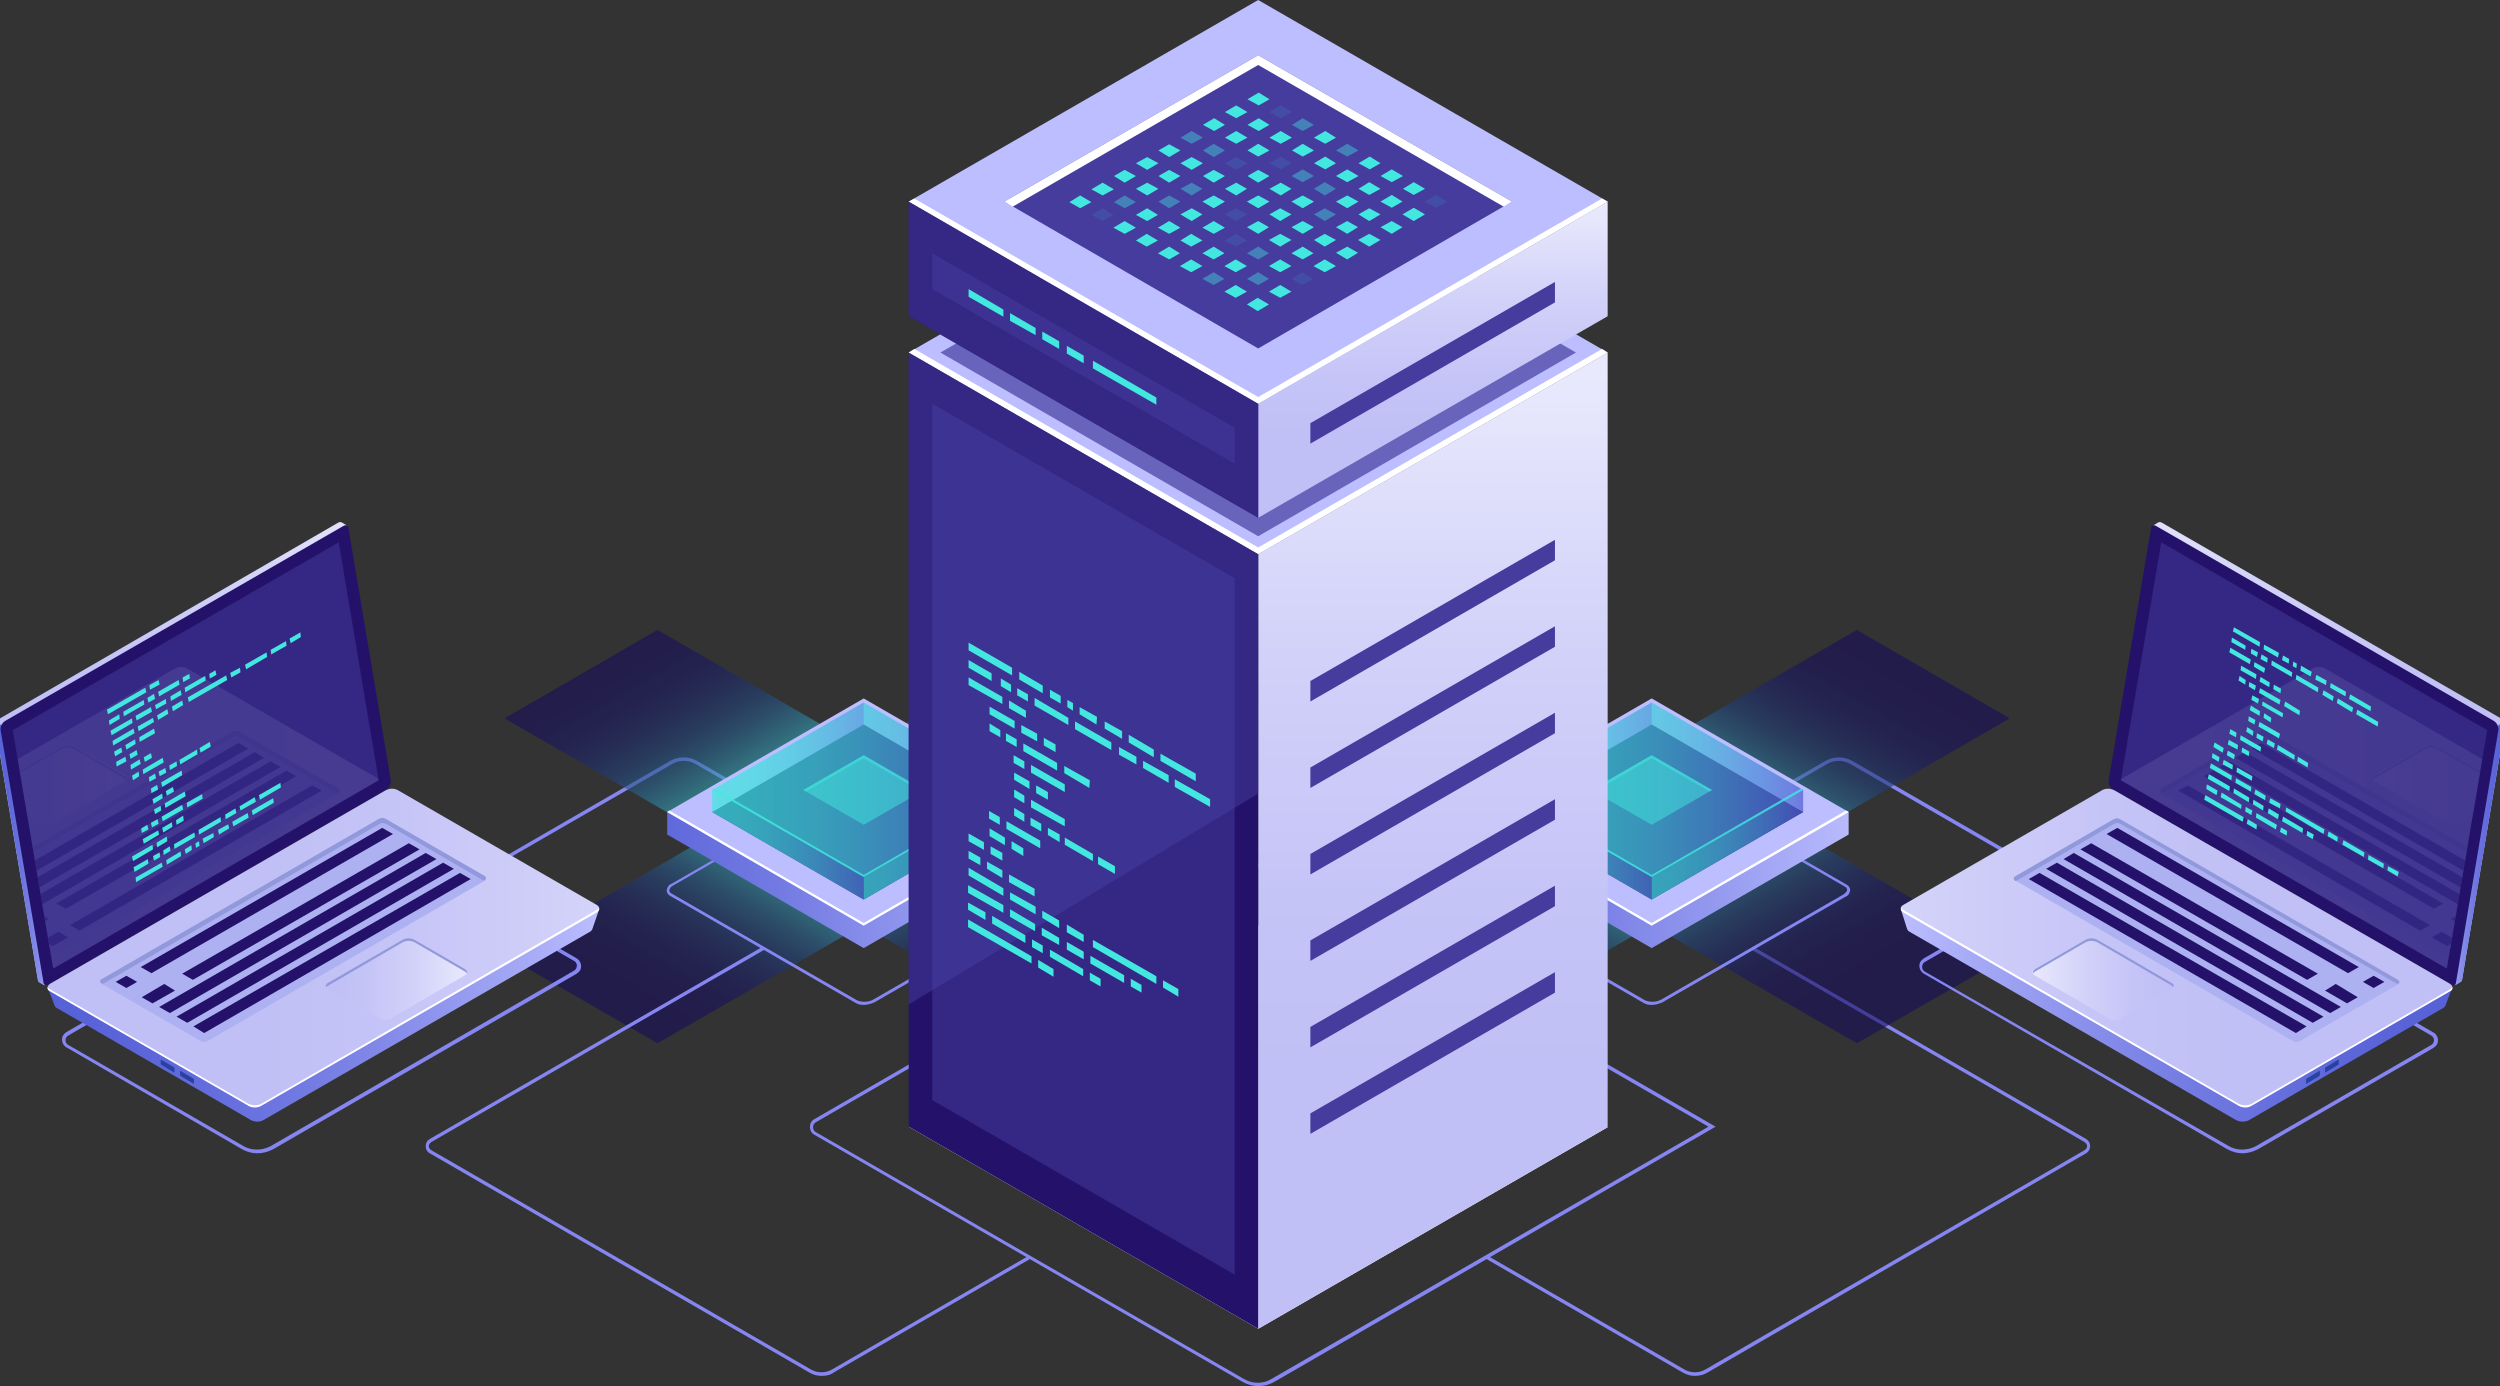 <?xml version="1.0" encoding="utf-8"?>
<!-- Generator: Adobe Illustrator 24.1.2, SVG Export Plug-In . SVG Version: 6.00 Build 0)  -->
<svg version="1.1" id="Слой_1" xmlns="http://www.w3.org/2000/svg" xmlns:xlink="http://www.w3.org/1999/xlink" x="0px" y="0px"
	 viewBox="0 0 488.6 270.9" style="enable-background:new 0 0 488.6 270.9;" xml:space="preserve">
<rect x="0" y="0" width="488.6" height="270.9" fill="#333333" stroke="none"/>
<style type="text/css">
	.st0{fill:#8686F2;}
	.st1{opacity:0.6;fill:url(#SVGID_1_);enable-background:new    ;}
	.st2{opacity:0.6;fill:url(#SVGID_2_);enable-background:new    ;}
	.st3{opacity:0.6;fill:url(#SVGID_3_);enable-background:new    ;}
	.st4{opacity:0.6;fill:url(#SVGID_4_);enable-background:new    ;}
	.st5{opacity:0.6;fill:url(#SVGID_5_);enable-background:new    ;}
	.st6{opacity:0.6;fill:url(#SVGID_6_);enable-background:new    ;}
	.st7{opacity:0.6;fill:url(#SVGID_7_);enable-background:new    ;}
	.st8{opacity:0.6;fill:url(#SVGID_8_);enable-background:new    ;}
	.st9{fill:url(#SVGID_9_);}
	.st10{fill:#BCBEFF;}
	.st11{fill:#FFFFFF;}
	.st12{fill:#0F054C;}
	.st13{opacity:0.5;fill:url(#SVGID_10_);enable-background:new    ;}
	.st14{opacity:0.5;fill:url(#SVGID_11_);enable-background:new    ;}
	.st15{opacity:0.5;fill:url(#SVGID_12_);enable-background:new    ;}
	.st16{opacity:0.5;fill:url(#SVGID_13_);enable-background:new    ;}
	.st17{opacity:0.5;fill:#42E8E0;enable-background:new    ;}
	.st18{opacity:0.5;fill:url(#SVGID_14_);enable-background:new    ;}
	.st19{opacity:0.5;fill:url(#SVGID_15_);enable-background:new    ;}
	.st20{opacity:0.8;fill:#42E8E0;enable-background:new    ;}
	.st21{fill:url(#SVGID_16_);}
	.st22{opacity:0.5;fill:url(#SVGID_17_);enable-background:new    ;}
	.st23{opacity:0.5;fill:url(#SVGID_18_);enable-background:new    ;}
	.st24{opacity:0.5;fill:url(#SVGID_19_);enable-background:new    ;}
	.st25{opacity:0.5;fill:url(#SVGID_20_);enable-background:new    ;}
	.st26{opacity:0.5;fill:url(#SVGID_21_);enable-background:new    ;}
	.st27{opacity:0.5;fill:url(#SVGID_22_);enable-background:new    ;}
	.st28{opacity:0.7;fill:#453C9E;enable-background:new    ;}
	.st29{fill:url(#SVGID_23_);}
	.st30{fill:#24126A;}
	.st31{opacity:0.51;}
	.st32{fill:#453C9E;}
	.st33{fill:#42E8E0;}
	.st34{fill:url(#SVGID_24_);}
	.st35{opacity:0.51;fill:#453C9E;enable-background:new    ;}
	.st36{opacity:0.1;fill:#42E8E0;enable-background:new    ;}
	.st37{opacity:0.4;fill:#42E8E0;enable-background:new    ;}
	.st38{fill:url(#SVGID_25_);}
	.st39{fill:url(#SVGID_26_);}
	.st40{fill:url(#SVGID_27_);}
	.st41{fill:url(#SVGID_28_);}
	.st42{fill:#2842A2;}
	.st43{fill:#ADB1F2;}
	.st44{fill:#9198DB;}
	.st45{fill:url(#SVGID_29_);}
	.st46{opacity:0.11;}
	.st47{clip-path:url(#SVGID_31_);}
	.st48{fill:url(#SVGID_32_);}
	.st49{fill:url(#SVGID_33_);}
	.st50{fill:url(#SVGID_34_);}
	.st51{fill:url(#SVGID_35_);}
	.st52{fill:url(#SVGID_36_);}
	.st53{fill:url(#SVGID_37_);}
	.st54{fill:url(#SVGID_38_);}
	.st55{clip-path:url(#SVGID_40_);}
	.st56{fill:url(#SVGID_41_);}
	.st57{fill:url(#SVGID_42_);}
</style>
<g>
	<g id="Слой_1_1_">
		<path class="st0" d="M331.3,268.9c-0.9,0-1.7-0.2-2.5-0.7L290.4,246l0.3-0.6l38.4,22.2c1.3,0.8,3,0.8,4.3,0l11.2-6.5l62.8-36.3
			c0.3-0.2,0.5-0.5,0.5-0.8c0-0.3-0.2-0.6-0.5-0.8l-65.1-37.6l0.3-0.6l65.1,37.6c0.5,0.3,0.8,0.8,0.8,1.4c0,0.6-0.3,1.1-0.8,1.4
			L345,261.7l-11.2,6.5C333,268.7,332.1,268.9,331.3,268.9z"/>
		<path class="st0" d="M85.8,175.6l-0.3-0.6l45.5-26.3c1.6-0.9,3.6-0.9,5.2,0l21.3,12.3l-0.3,0.6l-21.3-12.3c-1.4-0.8-3.1-0.8-4.5,0
			L85.8,175.6z"/>
		<path class="st0" d="M407.1,175.6l-45.5-26.3c-1.4-0.8-3.1-0.8-4.5,0l-21.3,12.3l-0.3-0.6l21.3-12.3c1.6-0.9,3.6-0.9,5.2,0
			l45.5,26.3L407.1,175.6z"/>
		
			<linearGradient id="SVGID_1_" gradientUnits="userSpaceOnUse" x1="-1550.186" y1="986.177" x2="-1550.186" y2="1026.233" gradientTransform="matrix(0.87 0.5 1 -0.58 698.232 1503.201)">
			<stop  offset="0" style="stop-color:#42E8E0"/>
			<stop  offset="2.000000e-02" style="stop-color:#40DEDA"/>
			<stop  offset="0.11" style="stop-color:#37ADBC"/>
			<stop  offset="0.22" style="stop-color:#2E82A2"/>
			<stop  offset="0.32" style="stop-color:#285E8C"/>
			<stop  offset="0.43" style="stop-color:#22417A"/>
			<stop  offset="0.55" style="stop-color:#1E2A6C"/>
			<stop  offset="0.67" style="stop-color:#1A1A63"/>
			<stop  offset="0.81" style="stop-color:#19105D"/>
			<stop  offset="1" style="stop-color:#180D5B"/>
		</linearGradient>
		<polygon class="st1" points="392.8,140.4 362.9,123.1 322.8,146.3 352.8,163.5 		"/>
		
			<linearGradient id="SVGID_2_" gradientUnits="userSpaceOnUse" x1="751.739" y1="245.541" x2="751.739" y2="291.788" gradientTransform="matrix(1 -0.58 -0.87 -0.5 -232.536 712.307)">
			<stop  offset="0" style="stop-color:#42E8E0"/>
			<stop  offset="2.000000e-02" style="stop-color:#40DEDA"/>
			<stop  offset="0.11" style="stop-color:#37ADBC"/>
			<stop  offset="0.22" style="stop-color:#2E82A2"/>
			<stop  offset="0.32" style="stop-color:#285E8C"/>
			<stop  offset="0.43" style="stop-color:#22417A"/>
			<stop  offset="0.55" style="stop-color:#1E2A6C"/>
			<stop  offset="0.67" style="stop-color:#1A1A63"/>
			<stop  offset="0.81" style="stop-color:#19105D"/>
			<stop  offset="1" style="stop-color:#180D5B"/>
		</linearGradient>
		<polygon class="st2" points="282.8,123.1 252.8,140.4 292.9,163.5 322.8,146.3 		"/>
		
			<linearGradient id="SVGID_3_" gradientUnits="userSpaceOnUse" x1="273.595" y1="-2018.178" x2="273.595" y2="-1978.135" gradientTransform="matrix(-0.87 -0.5 -1 0.58 -1467.262 1476.539)">
			<stop  offset="0" style="stop-color:#42E8E0"/>
			<stop  offset="2.000000e-02" style="stop-color:#40DEDA"/>
			<stop  offset="0.11" style="stop-color:#37ADBC"/>
			<stop  offset="0.22" style="stop-color:#2E82A2"/>
			<stop  offset="0.32" style="stop-color:#285E8C"/>
			<stop  offset="0.43" style="stop-color:#22417A"/>
			<stop  offset="0.55" style="stop-color:#1E2A6C"/>
			<stop  offset="0.67" style="stop-color:#1A1A63"/>
			<stop  offset="0.81" style="stop-color:#19105D"/>
			<stop  offset="1" style="stop-color:#180D5B"/>
		</linearGradient>
		<polygon class="st3" points="252.8,186.7 282.8,203.9 322.8,180.8 292.9,163.5 		"/>
		
			<linearGradient id="SVGID_4_" gradientUnits="userSpaceOnUse" x1="-2249.62" y1="-1592.851" x2="-2249.62" y2="-1546.614" gradientTransform="matrix(-1 0.58 0.87 0.5 -536.494 2267.423)">
			<stop  offset="0" style="stop-color:#42E8E0"/>
			<stop  offset="2.000000e-02" style="stop-color:#40DEDA"/>
			<stop  offset="0.11" style="stop-color:#37ADBC"/>
			<stop  offset="0.22" style="stop-color:#2E82A2"/>
			<stop  offset="0.32" style="stop-color:#285E8C"/>
			<stop  offset="0.43" style="stop-color:#22417A"/>
			<stop  offset="0.55" style="stop-color:#1E2A6C"/>
			<stop  offset="0.67" style="stop-color:#1A1A63"/>
			<stop  offset="0.81" style="stop-color:#19105D"/>
			<stop  offset="1" style="stop-color:#180D5B"/>
		</linearGradient>
		<polygon class="st4" points="362.9,203.9 392.8,186.7 352.8,163.5 322.8,180.8 		"/>
		
			<linearGradient id="SVGID_5_" gradientUnits="userSpaceOnUse" x1="-1639.239" y1="909.067" x2="-1639.239" y2="949.118" gradientTransform="matrix(0.87 0.5 1 -0.58 698.232 1503.201)">
			<stop  offset="0" style="stop-color:#42E8E0"/>
			<stop  offset="2.000000e-02" style="stop-color:#40DEDA"/>
			<stop  offset="0.11" style="stop-color:#37ADBC"/>
			<stop  offset="0.22" style="stop-color:#2E82A2"/>
			<stop  offset="0.32" style="stop-color:#285E8C"/>
			<stop  offset="0.43" style="stop-color:#22417A"/>
			<stop  offset="0.55" style="stop-color:#1E2A6C"/>
			<stop  offset="0.67" style="stop-color:#1A1A63"/>
			<stop  offset="0.81" style="stop-color:#19105D"/>
			<stop  offset="1" style="stop-color:#180D5B"/>
		</linearGradient>
		<polygon class="st5" points="238.6,140.4 208.6,123.1 168.6,146.3 198.5,163.5 		"/>
		
			<linearGradient id="SVGID_6_" gradientUnits="userSpaceOnUse" x1="674.972" y1="334.591" x2="674.972" y2="380.838" gradientTransform="matrix(1 -0.58 -0.87 -0.5 -232.536 712.307)">
			<stop  offset="0" style="stop-color:#42E8E0"/>
			<stop  offset="2.000000e-02" style="stop-color:#40DEDA"/>
			<stop  offset="0.11" style="stop-color:#37ADBC"/>
			<stop  offset="0.22" style="stop-color:#2E82A2"/>
			<stop  offset="0.32" style="stop-color:#285E8C"/>
			<stop  offset="0.43" style="stop-color:#22417A"/>
			<stop  offset="0.55" style="stop-color:#1E2A6C"/>
			<stop  offset="0.67" style="stop-color:#1A1A63"/>
			<stop  offset="0.81" style="stop-color:#19105D"/>
			<stop  offset="1" style="stop-color:#180D5B"/>
		</linearGradient>
		<polygon class="st6" points="128.5,123.1 98.6,140.4 138.6,163.5 168.6,146.3 		"/>
		
			<linearGradient id="SVGID_7_" gradientUnits="userSpaceOnUse" x1="362.647" y1="-1941.058" x2="362.647" y2="-1901.015" gradientTransform="matrix(-0.87 -0.5 -1 0.58 -1467.262 1476.539)">
			<stop  offset="0" style="stop-color:#42E8E0"/>
			<stop  offset="2.000000e-02" style="stop-color:#40DEDA"/>
			<stop  offset="0.11" style="stop-color:#37ADBC"/>
			<stop  offset="0.22" style="stop-color:#2E82A2"/>
			<stop  offset="0.32" style="stop-color:#285E8C"/>
			<stop  offset="0.43" style="stop-color:#22417A"/>
			<stop  offset="0.55" style="stop-color:#1E2A6C"/>
			<stop  offset="0.67" style="stop-color:#1A1A63"/>
			<stop  offset="0.81" style="stop-color:#19105D"/>
			<stop  offset="1" style="stop-color:#180D5B"/>
		</linearGradient>
		<polygon class="st7" points="98.6,186.7 128.5,203.9 168.6,180.8 138.6,163.5 		"/>
		
			<linearGradient id="SVGID_8_" gradientUnits="userSpaceOnUse" x1="-2172.85" y1="-1681.901" x2="-2172.85" y2="-1635.658" gradientTransform="matrix(-1 0.58 0.87 0.5 -536.494 2267.423)">
			<stop  offset="0" style="stop-color:#42E8E0"/>
			<stop  offset="2.000000e-02" style="stop-color:#40DEDA"/>
			<stop  offset="0.11" style="stop-color:#37ADBC"/>
			<stop  offset="0.22" style="stop-color:#2E82A2"/>
			<stop  offset="0.32" style="stop-color:#285E8C"/>
			<stop  offset="0.43" style="stop-color:#22417A"/>
			<stop  offset="0.55" style="stop-color:#1E2A6C"/>
			<stop  offset="0.67" style="stop-color:#1A1A63"/>
			<stop  offset="0.81" style="stop-color:#19105D"/>
			<stop  offset="1" style="stop-color:#180D5B"/>
		</linearGradient>
		<polygon class="st8" points="208.6,203.9 238.6,186.7 198.5,163.5 168.6,180.8 		"/>
		<path class="st0" d="M168.8,196.4c-0.6,0-1.1-0.1-1.6-0.4L131,175.1c-0.4-0.2-0.7-0.6-0.7-1.1c0.1-0.6,0.4-1.1,1-1.3l35.7-20.6
			c1.1-0.6,2.5-0.7,3.7-0.1l36.2,20.9c0.4,0.2,0.7,0.6,0.7,1.1c-0.1,0.6-0.4,1.1-1,1.3l-35.7,20.6
			C170.2,196.2,169.5,196.4,168.8,196.4z M167.5,195.5c1,0.4,2.1,0.4,3.1-0.1l35.7-20.6c0.4-0.3,0.7-0.6,0.7-0.9
			c0-0.3-0.2-0.5-0.5-0.6l-36.2-20.9c-1-0.4-2.1-0.4-3.1,0.1l-35.7,20.6c-0.4,0.2-0.6,0.5-0.7,0.9c0,0.3,0.2,0.5,0.4,0.6
			L167.5,195.5z"/>
		
			<linearGradient id="SVGID_9_" gradientUnits="userSpaceOnUse" x1="111.37" y1="99.895" x2="209.85" y2="99.895" gradientTransform="matrix(1 0 0 -1 0 271.89)">
			<stop  offset="0" style="stop-color:#5761D7"/>
			<stop  offset="0.16" style="stop-color:#5E67DA"/>
			<stop  offset="0.41" style="stop-color:#727AE2"/>
			<stop  offset="0.69" style="stop-color:#9297EE"/>
			<stop  offset="1" style="stop-color:#BCBEFF"/>
		</linearGradient>
		<polygon class="st9" points="207.2,158.7 207.2,163.1 168.8,185.3 130.4,163.1 130.4,158.7 		"/>
		<polygon class="st10" points="168.8,180.9 130.4,158.7 168.8,136.5 207.2,158.7 		"/>
		<polygon class="st11" points="168.8,180.4 130.8,158.4 130.4,158.7 168.8,180.9 207.2,158.7 206.8,158.4 		"/>
		<polygon class="st12" points="168.8,175.8 139.2,158.7 168.8,141.6 198.3,158.7 		"/>
		
			<linearGradient id="SVGID_10_" gradientUnits="userSpaceOnUse" x1="139.24" y1="113.205" x2="198.35" y2="113.205" gradientTransform="matrix(1 0 0 -1 0 271.89)">
			<stop  offset="0" style="stop-color:#42E8E0"/>
			<stop  offset="0.15" style="stop-color:#43E3E0"/>
			<stop  offset="0.33" style="stop-color:#45D5DF"/>
			<stop  offset="0.52" style="stop-color:#49BDDD"/>
			<stop  offset="0.72" style="stop-color:#4E9CDB"/>
			<stop  offset="0.93" style="stop-color:#5472D8"/>
			<stop  offset="1" style="stop-color:#5761D7"/>
		</linearGradient>
		<polygon class="st13" points="168.8,175.8 139.2,158.7 168.8,141.6 198.3,158.7 		"/>
		
			<linearGradient id="SVGID_11_" gradientUnits="userSpaceOnUse" x1="168.79" y1="123.89" x2="198.35" y2="123.89" gradientTransform="matrix(1 0 0 -1 0 271.89)">
			<stop  offset="0" style="stop-color:#42E8E0"/>
			<stop  offset="0.15" style="stop-color:#43E3E0"/>
			<stop  offset="0.33" style="stop-color:#45D5DF"/>
			<stop  offset="0.52" style="stop-color:#49BDDD"/>
			<stop  offset="0.72" style="stop-color:#4E9CDB"/>
			<stop  offset="0.93" style="stop-color:#5472D8"/>
			<stop  offset="1" style="stop-color:#5761D7"/>
		</linearGradient>
		<polygon class="st14" points="168.8,137.3 198.3,154.4 198.3,158.7 168.8,141.6 		"/>
		
			<linearGradient id="SVGID_12_" gradientUnits="userSpaceOnUse" x1="139.24" y1="123.89" x2="168.79" y2="123.89" gradientTransform="matrix(1 0 0 -1 0 271.89)">
			<stop  offset="0" style="stop-color:#42E8E0"/>
			<stop  offset="0.15" style="stop-color:#43E3E0"/>
			<stop  offset="0.33" style="stop-color:#45D5DF"/>
			<stop  offset="0.52" style="stop-color:#49BDDD"/>
			<stop  offset="0.72" style="stop-color:#4E9CDB"/>
			<stop  offset="0.93" style="stop-color:#5472D8"/>
			<stop  offset="1" style="stop-color:#5761D7"/>
		</linearGradient>
		<polygon class="st15" points="168.8,141.6 139.2,158.7 139.2,154.4 168.8,137.3 		"/>
		
			<linearGradient id="SVGID_13_" gradientUnits="userSpaceOnUse" x1="139.24" y1="117.51" x2="198.35" y2="117.51" gradientTransform="matrix(1 0 0 -1 0 271.89)">
			<stop  offset="0" style="stop-color:#42E8E0"/>
			<stop  offset="0.15" style="stop-color:#43E3E0"/>
			<stop  offset="0.33" style="stop-color:#45D5DF"/>
			<stop  offset="0.52" style="stop-color:#49BDDD"/>
			<stop  offset="0.72" style="stop-color:#4E9CDB"/>
			<stop  offset="0.93" style="stop-color:#5472D8"/>
			<stop  offset="1" style="stop-color:#5761D7"/>
		</linearGradient>
		<polygon class="st16" points="168.8,171.4 139.2,154.4 168.8,137.3 198.3,154.4 		"/>
		<polygon class="st17" points="168.8,161.2 157,154.4 168.8,147.6 180.6,154.4 		"/>
		<polygon class="st17" points="168.8,148.2 180.1,154.7 180.6,154.4 168.8,147.6 157,154.4 157.5,154.7 		"/>
		
			<linearGradient id="SVGID_14_" gradientUnits="userSpaceOnUse" x1="168.79" y1="106.825" x2="198.35" y2="106.825" gradientTransform="matrix(1 0 0 -1 0 271.89)">
			<stop  offset="0" style="stop-color:#42E8E0"/>
			<stop  offset="0.15" style="stop-color:#43E3E0"/>
			<stop  offset="0.33" style="stop-color:#45D5DF"/>
			<stop  offset="0.52" style="stop-color:#49BDDD"/>
			<stop  offset="0.72" style="stop-color:#4E9CDB"/>
			<stop  offset="0.93" style="stop-color:#5472D8"/>
			<stop  offset="1" style="stop-color:#5761D7"/>
		</linearGradient>
		<polygon class="st18" points="168.8,171.4 168.8,175.8 198.3,158.7 198.3,154.4 		"/>
		
			<linearGradient id="SVGID_15_" gradientUnits="userSpaceOnUse" x1="139.24" y1="106.825" x2="168.79" y2="106.825" gradientTransform="matrix(1 0 0 -1 0 271.89)">
			<stop  offset="0" style="stop-color:#42E8E0"/>
			<stop  offset="0.15" style="stop-color:#43E3E0"/>
			<stop  offset="0.33" style="stop-color:#45D5DF"/>
			<stop  offset="0.52" style="stop-color:#49BDDD"/>
			<stop  offset="0.72" style="stop-color:#4E9CDB"/>
			<stop  offset="0.93" style="stop-color:#5472D8"/>
			<stop  offset="1" style="stop-color:#5761D7"/>
		</linearGradient>
		<polygon class="st19" points="139.2,154.4 139.2,158.7 168.8,175.8 168.8,171.4 		"/>
		<polygon class="st20" points="168.8,171 139.6,154.1 139.2,154.4 168.8,171.4 198.3,154.4 197.9,154.1 		"/>
		<path class="st0" d="M322.8,196.4c-0.6,0-1.1-0.1-1.6-0.4L285,175.1c-0.4-0.2-0.7-0.6-0.7-1.1c0.1-0.6,0.4-1.1,1-1.3l35.7-20.6
			c1.1-0.6,2.5-0.7,3.7-0.1l36.2,20.9c0.4,0.2,0.7,0.6,0.7,1.1c-0.1,0.6-0.4,1.1-1,1.3l-35.7,20.6
			C324.2,196.2,323.5,196.4,322.8,196.4z M321.5,195.5c1,0.4,2.1,0.4,3.1-0.1l35.7-20.6c0.4-0.3,0.7-0.6,0.7-0.9
			c0-0.3-0.2-0.5-0.4-0.6l-36.2-20.9c-1-0.4-2.1-0.4-3.1,0.1l-35.7,20.6c-0.4,0.3-0.7,0.6-0.7,0.9c0,0.3,0.2,0.5,0.4,0.6
			L321.5,195.5z"/>
		
			<linearGradient id="SVGID_16_" gradientUnits="userSpaceOnUse" x1="265.4" y1="99.895" x2="363.88" y2="99.895" gradientTransform="matrix(1 0 0 -1 0 271.89)">
			<stop  offset="0" style="stop-color:#5761D7"/>
			<stop  offset="0.16" style="stop-color:#5E67DA"/>
			<stop  offset="0.41" style="stop-color:#727AE2"/>
			<stop  offset="0.69" style="stop-color:#9297EE"/>
			<stop  offset="1" style="stop-color:#BCBEFF"/>
		</linearGradient>
		<polygon class="st21" points="361.3,158.7 361.3,163.1 322.8,185.3 284.4,163.1 284.4,158.7 		"/>
		<polygon class="st10" points="322.8,180.9 284.4,158.7 322.8,136.5 361.3,158.7 		"/>
		<polygon class="st11" points="322.8,180.4 284.9,158.4 284.4,158.7 322.8,180.9 361.3,158.7 360.8,158.4 		"/>
		<polygon class="st12" points="322.8,175.8 293.3,158.7 322.8,141.6 352.4,158.7 		"/>
		
			<linearGradient id="SVGID_17_" gradientUnits="userSpaceOnUse" x1="293.27" y1="113.205" x2="352.38" y2="113.205" gradientTransform="matrix(1 0 0 -1 0 271.89)">
			<stop  offset="0" style="stop-color:#42E8E0"/>
			<stop  offset="0.15" style="stop-color:#43E3E0"/>
			<stop  offset="0.33" style="stop-color:#45D5DF"/>
			<stop  offset="0.52" style="stop-color:#49BDDD"/>
			<stop  offset="0.72" style="stop-color:#4E9CDB"/>
			<stop  offset="0.93" style="stop-color:#5472D8"/>
			<stop  offset="1" style="stop-color:#5761D7"/>
		</linearGradient>
		<polygon class="st22" points="322.8,175.8 293.3,158.7 322.8,141.6 352.4,158.7 		"/>
		
			<linearGradient id="SVGID_18_" gradientUnits="userSpaceOnUse" x1="322.82" y1="123.89" x2="352.38" y2="123.89" gradientTransform="matrix(1 0 0 -1 0 271.89)">
			<stop  offset="0" style="stop-color:#42E8E0"/>
			<stop  offset="0.15" style="stop-color:#43E3E0"/>
			<stop  offset="0.33" style="stop-color:#45D5DF"/>
			<stop  offset="0.52" style="stop-color:#49BDDD"/>
			<stop  offset="0.72" style="stop-color:#4E9CDB"/>
			<stop  offset="0.93" style="stop-color:#5472D8"/>
			<stop  offset="1" style="stop-color:#5761D7"/>
		</linearGradient>
		<polygon class="st23" points="322.8,137.3 352.4,154.4 352.4,158.7 322.8,141.6 		"/>
		
			<linearGradient id="SVGID_19_" gradientUnits="userSpaceOnUse" x1="293.27" y1="123.89" x2="322.83" y2="123.89" gradientTransform="matrix(1 0 0 -1 0 271.89)">
			<stop  offset="0" style="stop-color:#42E8E0"/>
			<stop  offset="0.15" style="stop-color:#43E3E0"/>
			<stop  offset="0.33" style="stop-color:#45D5DF"/>
			<stop  offset="0.52" style="stop-color:#49BDDD"/>
			<stop  offset="0.72" style="stop-color:#4E9CDB"/>
			<stop  offset="0.93" style="stop-color:#5472D8"/>
			<stop  offset="1" style="stop-color:#5761D7"/>
		</linearGradient>
		<polygon class="st24" points="322.8,141.6 293.3,158.7 293.3,154.4 322.8,137.3 		"/>
		
			<linearGradient id="SVGID_20_" gradientUnits="userSpaceOnUse" x1="293.27" y1="117.51" x2="352.38" y2="117.51" gradientTransform="matrix(1 0 0 -1 0 271.89)">
			<stop  offset="0" style="stop-color:#42E8E0"/>
			<stop  offset="0.15" style="stop-color:#43E3E0"/>
			<stop  offset="0.33" style="stop-color:#45D5DF"/>
			<stop  offset="0.52" style="stop-color:#49BDDD"/>
			<stop  offset="0.72" style="stop-color:#4E9CDB"/>
			<stop  offset="0.93" style="stop-color:#5472D8"/>
			<stop  offset="1" style="stop-color:#5761D7"/>
		</linearGradient>
		<polygon class="st25" points="322.8,171.4 293.3,154.4 322.8,137.3 352.4,154.4 		"/>
		<polygon class="st17" points="322.8,161.2 311,154.4 322.8,147.6 334.6,154.4 		"/>
		<polygon class="st17" points="322.8,148.2 334.1,154.7 334.6,154.4 322.8,147.6 311,154.4 311.6,154.7 		"/>
		
			<linearGradient id="SVGID_21_" gradientUnits="userSpaceOnUse" x1="322.83" y1="106.825" x2="352.38" y2="106.825" gradientTransform="matrix(1 0 0 -1 0 271.89)">
			<stop  offset="0" style="stop-color:#42E8E0"/>
			<stop  offset="0.15" style="stop-color:#43E3E0"/>
			<stop  offset="0.33" style="stop-color:#45D5DF"/>
			<stop  offset="0.52" style="stop-color:#49BDDD"/>
			<stop  offset="0.72" style="stop-color:#4E9CDB"/>
			<stop  offset="0.93" style="stop-color:#5472D8"/>
			<stop  offset="1" style="stop-color:#5761D7"/>
		</linearGradient>
		<polygon class="st26" points="322.8,171.4 322.8,175.8 352.4,158.7 352.4,154.4 		"/>
		
			<linearGradient id="SVGID_22_" gradientUnits="userSpaceOnUse" x1="293.27" y1="106.825" x2="322.83" y2="106.825" gradientTransform="matrix(1 0 0 -1 0 271.89)">
			<stop  offset="0" style="stop-color:#42E8E0"/>
			<stop  offset="0.15" style="stop-color:#43E3E0"/>
			<stop  offset="0.33" style="stop-color:#45D5DF"/>
			<stop  offset="0.52" style="stop-color:#49BDDD"/>
			<stop  offset="0.72" style="stop-color:#4E9CDB"/>
			<stop  offset="0.93" style="stop-color:#5472D8"/>
			<stop  offset="1" style="stop-color:#5761D7"/>
		</linearGradient>
		<polygon class="st27" points="293.3,154.4 293.3,158.7 322.8,175.8 322.8,171.4 		"/>
		<polygon class="st20" points="322.8,171 293.7,154.1 293.3,154.4 322.8,171.4 352.4,154.4 352,154.1 		"/>
		<polygon class="st10" points="245.9,108.3 177.6,68.9 245.9,29.5 314.2,68.9 		"/>
		<polygon class="st28" points="245.9,104.8 183.8,68.9 245.9,33 308,68.9 		"/>
		<path class="st0" d="M245.9,270.9c-1.1,0-2.1-0.3-3-0.8l-83.7-48.3c-0.6-0.3-0.9-0.9-0.9-1.6c0-0.6,0.3-1.2,0.9-1.5l86.7-50.1
			l89.4,51.6L249,270.1C248.1,270.6,247,270.9,245.9,270.9z M243.1,269.5c1.7,1,3.8,1,5.4,0l85.4-49.3l-88-50.8l-86.4,49.9
			c-0.4,0.2-0.6,0.6-0.6,1c0,0.4,0.2,0.8,0.6,1L243.1,269.5z"/>
		<polygon class="st11" points="245.9,259.7 177.6,220.2 245.9,180.8 314.2,220.3 		"/>
		
			<linearGradient id="SVGID_23_" gradientUnits="userSpaceOnUse" x1="280.05" y1="54.83" x2="280.05" y2="198.95" gradientTransform="matrix(1 0 0 -1 0 271.89)">
			<stop  offset="0" style="stop-color:#C0BFF6"/>
			<stop  offset="0.29" style="stop-color:#C5C4F7"/>
			<stop  offset="0.64" style="stop-color:#D3D2F9"/>
			<stop  offset="1" style="stop-color:#E9E9FD"/>
		</linearGradient>
		<polygon class="st29" points="314.2,68.9 314.2,220.3 245.9,259.7 245.9,108.3 		"/>
		<polygon class="st30" points="177.6,68.9 177.6,220.2 245.9,259.7 245.9,108.3 		"/>
		<g class="st31">
			<polygon class="st32" points="182.2,78.9 182.2,215 241.3,249.1 241.3,113 			"/>
		</g>
		<polygon class="st32" points="303.9,105.5 303.9,109.5 256.1,137.1 256.1,133.1 		"/>
		<polygon class="st32" points="303.9,122.4 303.9,126.4 256.1,154 256.1,150 		"/>
		<polygon class="st32" points="303.9,139.3 303.9,143.3 256.1,170.9 256.1,166.9 		"/>
		<polygon class="st32" points="303.9,156.2 303.9,160.2 256.1,187.8 256.1,183.8 		"/>
		<polygon class="st32" points="303.9,173.1 303.9,177.1 256.1,204.7 256.1,200.7 		"/>
		<polygon class="st32" points="303.9,190 303.9,194 256.1,221.6 256.1,217.6 		"/>
		<polygon class="st11" points="245.9,107 178.7,68.2 177.6,68.9 245.9,108.3 314.2,68.9 313.1,68.2 		"/>
		<g class="st31">
			<polygon class="st32" points="177.6,196.3 245.9,155.1 245.9,108.3 177.6,68.9 			"/>
		</g>
		<polygon class="st33" points="189.3,127.1 197.8,132 197.8,130.5 189.3,125.6 		"/>
		<polygon class="st33" points="199.2,132.8 203.8,135.5 203.8,134 199.2,131.3 		"/>
		<polygon class="st33" points="211,139.6 214.3,141.6 214.4,140.1 211,138.2 		"/>
		<polygon class="st33" points="208.6,138.2 209.7,138.9 209.7,137.4 208.6,136.8 		"/>
		<polygon class="st33" points="205.2,136.3 207.3,137.5 207.3,136 205.2,134.8 		"/>
		<polygon class="st33" points="197.2,138.4 200.5,140.3 200.5,138.9 197.2,136.9 		"/>
		<polygon class="st33" points="189.3,133.9 195.9,137.6 195.9,136.2 189.3,132.4 		"/>
		<polygon class="st33" points="201.5,157.8 208.1,161.5 208.1,160.1 201.5,156.3 		"/>
		<polygon class="st33" points="198.2,155.8 200.2,157 200.2,155.5 198.2,154.3 		"/>
		<polygon class="st33" points="201.5,151 208.1,154.8 208.1,153.3 201.5,149.5 		"/>
		<polygon class="st33" points="198.1,149.1 200.2,150.3 200.2,148.8 198.1,147.6 		"/>
		<polygon class="st33" points="201.6,186.9 189.2,179.7 189.2,181.2 201.6,188.3 		"/>
		<polygon class="st33" points="205.9,189.4 202.9,187.6 202.9,189.1 205.9,190.9 		"/>
		<polygon class="st33" points="226,190.8 213.6,183.7 213.6,185.1 226,192.3 		"/>
		<polygon class="st33" points="230.3,193.3 227.3,191.6 227.3,193 230.3,194.8 		"/>
		<polygon class="st33" points="192.6,178.3 189.2,176.4 189.2,177.8 192.6,179.8 		"/>
		<polygon class="st33" points="211.8,182.7 208.5,180.7 208.5,182.2 211.8,184.1 		"/>
		<polygon class="st33" points="200.4,182.8 193.9,179 193.9,180.5 200.4,184.3 		"/>
		<polygon class="st33" points="203.8,184.8 201.7,183.6 201.7,185.1 203.8,186.3 		"/>
		<polygon class="st33" points="211.7,189.4 205.2,185.6 205.2,187 211.7,190.8 		"/>
		<polygon class="st33" points="215.1,191.3 213,190.1 213,191.6 215.1,192.8 		"/>
		<polygon class="st33" points="211.8,186 208.5,184.1 208.5,185.6 211.8,187.5 		"/>
		<polygon class="st33" points="219.7,190.6 213.1,186.8 213.1,188.3 219.7,192.1 		"/>
		<polygon class="st33" points="223.1,192.5 221,191.3 221,192.8 223.1,194 		"/>
		<polygon class="st33" points="196.1,176.9 189.2,173 189.2,174.5 196.1,178.4 		"/>
		<polygon class="st33" points="202.3,180.6 197.4,177.7 197.4,179.2 202.3,182 		"/>
		<polygon class="st33" points="207,183.3 203.6,181.3 203.6,182.8 207,184.7 		"/>
		<polygon class="st33" points="229.6,153.8 236.5,157.7 236.5,156.2 229.6,152.3 		"/>
		<polygon class="st33" points="223.4,150.1 228.4,153 228.4,151.5 223.4,148.7 		"/>
		<polygon class="st33" points="218.7,147.5 222.1,149.4 222.1,147.9 218.7,146 		"/>
		<polygon class="st33" points="226.8,148.7 233.7,152.7 233.7,151.2 226.8,147.3 		"/>
		<polygon class="st33" points="220.6,145.1 225.5,148 225.5,146.5 220.6,143.6 		"/>
		<polygon class="st33" points="215.9,142.4 219.3,144.4 219.3,142.9 215.9,141 		"/>
		<polygon class="st33" points="202.5,155 204.8,156.3 204.8,154.8 202.5,153.5 		"/>
		<polygon class="st33" points="198.2,152.4 201.2,154.2 201.2,152.7 198.2,151 		"/>
		<polygon class="st33" points="196.1,173.6 189.3,169.6 189.3,171.1 196.1,175.1 		"/>
		<polygon class="st33" points="202.4,177.2 197.4,174.4 197.4,175.8 202.4,178.7 		"/>
		<polygon class="st33" points="207,179.9 203.7,178 203.7,179.4 207,181.4 		"/>
		<polygon class="st33" points="191.6,167.6 189.3,166.3 189.3,167.8 191.6,169.1 		"/>
		<polygon class="st33" points="195.9,170.1 192.9,168.4 192.9,169.8 195.9,171.6 		"/>
		<polygon class="st33" points="202.2,173.7 197.2,170.9 197.2,172.4 202.2,175.2 		"/>
		<polygon class="st33" points="204,145.7 206.3,147 206.3,145.5 204,144.2 		"/>
		<polygon class="st33" points="199.6,143.2 202.7,144.9 202.7,143.4 199.6,141.7 		"/>
		<polygon class="st33" points="193.4,139.6 198.3,142.4 198.3,140.9 193.4,138.1 		"/>
		<polygon class="st33" points="208,151.1 212.9,154 213,152.5 208,149.7 		"/>
		<polygon class="st33" points="200,146.8 206.6,150.6 206.6,149.1 200,145.3 		"/>
		<polygon class="st33" points="196.6,144.8 198.7,146 198.7,144.5 196.6,143.3 		"/>
		<polygon class="st33" points="193.4,142.9 195.5,144.1 195.5,142.7 193.4,141.4 		"/>
		<polygon class="st33" points="196.7,162 203.3,165.8 203.3,164.3 196.7,160.5 		"/>
		<polygon class="st33" points="193.3,160 195.4,161.2 195.4,159.7 193.3,158.5 		"/>
		<polygon class="st33" points="197.7,165.9 200,167.3 200,165.8 197.7,164.4 		"/>
		<polygon class="st33" points="204.8,163.2 207.1,164.6 207.1,163.1 204.8,161.8 		"/>
		<polygon class="st33" points="208.1,165.1 213.6,168.3 213.6,166.9 208.1,163.7 		"/>
		<polygon class="st33" points="214.6,168.9 217.9,170.8 217.9,169.3 214.6,167.4 		"/>
		<polygon class="st33" points="193.4,163.4 196.4,165.2 196.4,163.7 193.4,161.9 		"/>
		<polygon class="st33" points="193.6,166.9 195.9,168.2 195.9,166.7 193.6,165.4 		"/>
		<polygon class="st33" points="189.3,164.4 192.3,166.1 192.3,164.6 189.3,162.9 		"/>
		<polygon class="st33" points="201.4,161.3 203.5,162.5 203.5,161 201.4,159.8 		"/>
		<polygon class="st33" points="198.2,159.4 200.2,160.6 200.2,159.1 198.2,157.9 		"/>
		<polygon class="st33" points="210.1,142.5 217.2,146.6 217.2,145.1 210.1,141 		"/>
		<polygon class="st33" points="202.2,137.9 208.8,141.7 208.8,140.3 202.2,136.4 		"/>
		<polygon class="st33" points="198.8,135.9 200.9,137.1 200.9,135.7 198.8,134.5 		"/>
		<polygon class="st33" points="195.6,134.1 197.6,135.3 197.6,133.8 195.6,132.6 		"/>
		<polygon class="st33" points="193.8,133.1 189.3,130.5 189.3,129 193.8,131.6 		"/>
		<polygon class="st10" points="245.9,78.9 177.6,39.4 245.9,0 314.2,39.4 		"/>
		<polygon class="st32" points="245.9,68.1 196.3,39.4 245.9,10.8 295.5,39.4 		"/>
		<polygon class="st11" points="245.9,12.7 293.9,40.4 295.5,39.4 245.9,10.8 196.3,39.4 197.9,40.4 		"/>
		
			<linearGradient id="SVGID_24_" gradientUnits="userSpaceOnUse" x1="280.05" y1="184.48" x2="280.05" y2="231.15" gradientTransform="matrix(1 0 0 -1 0 271.89)">
			<stop  offset="0" style="stop-color:#C0BFF6"/>
			<stop  offset="0.29" style="stop-color:#C5C4F7"/>
			<stop  offset="0.64" style="stop-color:#D3D2F9"/>
			<stop  offset="1" style="stop-color:#E9E9FD"/>
		</linearGradient>
		<polygon class="st34" points="314.2,39.4 314.2,61.8 245.9,101.2 245.9,78.9 		"/>
		<polygon class="st30" points="177.6,39.4 177.6,61.8 245.9,101.2 245.9,78.9 		"/>
		<g class="st31">
			<polygon class="st32" points="182.2,49.5 182.2,56.5 241.3,90.6 241.3,83.6 			"/>
		</g>
		<polygon class="st11" points="245.9,77.6 178.7,38.8 177.6,39.4 245.9,78.9 314.2,39.4 313.1,38.8 		"/>
		<polygon class="st32" points="303.9,55.1 303.9,59.1 256.1,86.7 256.1,82.7 		"/>
		<polygon class="st35" points="177.6,39.4 177.6,61.8 245.9,101.2 245.9,78.9 		"/>
		<polygon class="st33" points="226,77.7 213.6,70.5 213.6,72 226,79.1 		"/>
		<polygon class="st33" points="211.8,69.5 208.5,67.6 208.5,69.1 211.8,71 		"/>
		<polygon class="st33" points="196.1,60.5 189.3,56.5 189.3,58 196.1,61.9 		"/>
		<polygon class="st33" points="202.4,64.1 197.4,61.2 197.4,62.7 202.4,65.5 		"/>
		<polygon class="st33" points="207,66.7 203.7,64.8 203.7,66.3 207,68.2 		"/>
		<polygon class="st33" points="246,20.6 243.8,19.4 246,18.1 248.1,19.4 		"/>
		<polygon class="st36" points="250.3,23.1 248.1,21.9 250.3,20.6 252.5,21.9 		"/>
		<polygon class="st37" points="254.6,25.6 252.5,24.4 254.6,23.1 256.8,24.4 		"/>
		<polygon class="st33" points="259,28.1 256.8,26.9 259,25.6 261.1,26.9 		"/>
		<polygon class="st37" points="263.3,30.6 261.1,29.4 263.3,28.1 265.5,29.4 		"/>
		<polygon class="st33" points="267.7,33.1 265.5,31.9 267.7,30.6 269.8,31.9 		"/>
		<polygon class="st33" points="272,35.6 269.8,34.4 272,33.1 274.2,34.4 		"/>
		<polygon class="st33" points="276.3,38.1 274.2,36.9 276.3,35.6 278.5,36.9 		"/>
		<polygon class="st36" points="280.7,40.6 278.5,39.4 280.7,38.1 282.8,39.4 		"/>
		<polygon class="st33" points="241.6,23.1 239.4,21.9 241.6,20.6 243.8,21.9 		"/>
		<polygon class="st33" points="246,25.6 243.8,24.4 246,23.1 248.1,24.4 		"/>
		<polygon class="st33" points="250.3,28.1 248.1,26.9 250.3,25.6 252.5,26.9 		"/>
		<polygon class="st33" points="254.6,30.6 252.5,29.4 254.6,28.1 256.8,29.4 		"/>
		<polygon class="st33" points="259,33.1 256.8,31.9 259,30.6 261.1,31.9 		"/>
		<polygon class="st33" points="263.3,35.6 261.1,34.4 263.3,33.1 265.5,34.4 		"/>
		<polygon class="st33" points="267.6,38.1 265.5,36.9 267.6,35.6 269.8,36.9 		"/>
		<polygon class="st33" points="272,40.6 269.8,39.4 272,38.1 274.1,39.4 		"/>
		<polygon class="st33" points="276.3,43.2 274.1,41.9 276.3,40.6 278.5,41.9 		"/>
		<polygon class="st33" points="237.3,25.6 235.1,24.4 237.3,23.1 239.4,24.4 		"/>
		<polygon class="st33" points="241.6,28.1 239.4,26.9 241.6,25.6 243.8,26.9 		"/>
		<polygon class="st33" points="245.9,30.6 243.8,29.4 245.9,28.1 248.1,29.4 		"/>
		<polygon class="st36" points="250.3,33.1 248.1,31.9 250.3,30.6 252.4,31.9 		"/>
		<polygon class="st37" points="254.6,35.6 252.4,34.4 254.6,33.1 256.8,34.4 		"/>
		<polygon class="st37" points="258.9,38.2 256.8,36.9 258.9,35.6 261.1,36.9 		"/>
		<polygon class="st33" points="263.3,40.7 261.1,39.4 263.3,38.2 265.5,39.4 		"/>
		<polygon class="st33" points="267.6,43.2 265.5,41.9 267.6,40.7 269.8,41.9 		"/>
		<polygon class="st33" points="272,45.7 269.8,44.4 272,43.2 274.1,44.4 		"/>
		<polygon class="st37" points="232.9,28.1 230.7,26.9 232.9,25.6 235.1,26.9 		"/>
		<polygon class="st37" points="237.2,30.7 235.1,29.4 237.2,28.1 239.4,29.4 		"/>
		<polygon class="st36" points="241.6,33.2 239.4,31.9 241.6,30.7 243.8,31.9 		"/>
		<polygon class="st33" points="245.9,35.7 243.8,34.4 245.9,33.2 248.1,34.4 		"/>
		<polygon class="st33" points="250.3,38.2 248.1,36.9 250.3,35.7 252.4,36.9 		"/>
		<polygon class="st33" points="254.6,40.7 252.4,39.4 254.6,38.2 256.8,39.4 		"/>
		<polygon class="st37" points="258.9,43.2 256.8,41.9 258.9,40.7 261.1,41.9 		"/>
		<polygon class="st33" points="263.3,45.7 261.1,44.4 263.3,43.2 265.4,44.4 		"/>
		<polygon class="st33" points="267.6,48.2 265.4,46.9 267.6,45.7 269.8,46.9 		"/>
		<polygon class="st33" points="228.5,30.7 226.4,29.4 228.5,28.2 230.7,29.4 		"/>
		<polygon class="st33" points="232.9,33.2 230.7,31.9 232.9,30.7 235.1,31.9 		"/>
		<polygon class="st33" points="237.2,35.7 235.1,34.4 237.2,33.2 239.4,34.4 		"/>
		<polygon class="st33" points="241.6,38.2 239.4,36.9 241.6,35.7 243.7,36.9 		"/>
		<polygon class="st33" points="245.9,40.7 243.7,39.4 245.9,38.2 248.1,39.4 		"/>
		<polygon class="st33" points="250.2,43.2 248.1,41.9 250.2,40.7 252.4,41.9 		"/>
		<polygon class="st33" points="254.6,45.7 252.4,44.4 254.6,43.2 256.8,44.4 		"/>
		<polygon class="st33" points="258.9,48.2 256.8,46.9 258.9,45.7 261.1,46.9 		"/>
		<polygon class="st33" points="263.3,50.7 261.1,49.4 263.3,48.2 265.4,49.4 		"/>
		<polygon class="st33" points="224.2,33.2 222,31.9 224.2,30.7 226.4,31.9 		"/>
		<polygon class="st33" points="228.5,35.7 226.4,34.4 228.5,33.2 230.7,34.4 		"/>
		<polygon class="st37" points="232.9,38.2 230.7,36.9 232.9,35.7 235,36.9 		"/>
		<polygon class="st33" points="237.2,40.7 235,39.4 237.2,38.2 239.4,39.4 		"/>
		<polygon class="st36" points="241.5,43.2 239.4,41.9 241.5,40.7 243.7,41.9 		"/>
		<polygon class="st33" points="245.9,45.7 243.7,44.4 245.9,43.2 248,44.4 		"/>
		<polygon class="st33" points="250.2,48.2 248,46.9 250.2,45.7 252.4,46.9 		"/>
		<polygon class="st33" points="254.6,50.7 252.4,49.5 254.6,48.2 256.7,49.5 		"/>
		<polygon class="st33" points="258.9,53.2 256.7,52 258.9,50.7 261.1,52 		"/>
		<polygon class="st33" points="219.8,35.7 217.7,34.4 219.8,33.2 222,34.4 		"/>
		<polygon class="st33" points="224.2,38.2 222,36.9 224.2,35.7 226.4,36.9 		"/>
		<polygon class="st37" points="228.5,40.7 226.4,39.4 228.5,38.2 230.7,39.4 		"/>
		<polygon class="st33" points="232.9,43.2 230.7,41.9 232.9,40.7 235,41.9 		"/>
		<polygon class="st33" points="237.2,45.7 235,44.5 237.2,43.2 239.4,44.5 		"/>
		<polygon class="st36" points="241.5,48.2 239.4,47 241.5,45.7 243.7,47 		"/>
		<polygon class="st37" points="245.9,50.7 243.7,49.5 245.9,48.2 248,49.5 		"/>
		<polygon class="st33" points="250.2,53.2 248,52 250.2,50.7 252.4,52 		"/>
		<polygon class="st36" points="254.5,55.7 252.4,54.5 254.5,53.2 256.7,54.5 		"/>
		<polygon class="st33" points="215.5,38.2 213.3,37 215.5,35.7 217.7,37 		"/>
		<polygon class="st37" points="219.8,40.7 217.7,39.5 219.8,38.2 222,39.5 		"/>
		<polygon class="st33" points="224.2,43.2 222,42 224.2,40.7 226.3,42 		"/>
		<polygon class="st33" points="228.5,45.7 226.3,44.5 228.5,43.2 230.7,44.5 		"/>
		<polygon class="st33" points="232.8,48.2 230.7,47 232.8,45.7 235,47 		"/>
		<polygon class="st33" points="237.2,50.7 235,49.5 237.2,48.2 239.3,49.5 		"/>
		<polygon class="st33" points="241.5,53.2 239.3,52 241.5,50.7 243.7,52 		"/>
		<polygon class="st37" points="245.9,55.7 243.7,54.5 245.9,53.2 248,54.5 		"/>
		<polygon class="st33" points="250.2,58.2 248,57 250.2,55.7 252.4,57 		"/>
		<polygon class="st33" points="211.1,40.7 209,39.5 211.1,38.2 213.3,39.5 		"/>
		<polygon class="st36" points="215.5,43.2 213.3,42 215.5,40.7 217.6,42 		"/>
		<polygon class="st33" points="219.8,45.7 217.6,44.5 219.8,43.2 222,44.5 		"/>
		<polygon class="st33" points="224.1,48.2 222,47 224.1,45.7 226.3,47 		"/>
		<polygon class="st33" points="228.5,50.7 226.3,49.5 228.5,48.2 230.6,49.5 		"/>
		<polygon class="st33" points="232.8,53.2 230.6,52 232.8,50.7 235,52 		"/>
		<polygon class="st37" points="237.2,55.7 235,54.5 237.2,53.2 239.3,54.5 		"/>
		<polygon class="st33" points="241.5,58.2 239.3,57 241.5,55.7 243.7,57 		"/>
		<polygon class="st33" points="245.8,60.8 243.7,59.5 245.8,58.2 248,59.5 		"/>
		<path class="st0" d="M50.3,225.4c-1.1,0-2.1-0.3-3-0.8L13,204.7c-0.8-0.4-1.1-1.5-0.7-2.3c0.2-0.3,0.4-0.5,0.7-0.7l62.3-36
			l0.5,0.3l36.9,21.3c0.8,0.5,1.1,1.5,0.7,2.3c-0.2,0.3-0.4,0.5-0.7,0.7l-59.3,34.3C52.4,225.1,51.4,225.4,50.3,225.4z M75.3,166.6
			l-62,35.8c-0.3,0.2-0.5,0.5-0.5,0.9c0,0.4,0.2,0.7,0.5,0.9L47.6,224c1.6,0.9,3.6,0.9,5.3,0l59.3-34.3c0.5-0.3,0.7-1,0.4-1.5
			c-0.1-0.2-0.2-0.3-0.4-0.4L75.3,166.6z"/>
		
			<linearGradient id="SVGID_25_" gradientUnits="userSpaceOnUse" x1="2302.778" y1="40.023" x2="2379.013" y2="40.023" gradientTransform="matrix(1 0 0 -1 -2303.64 187.33)">
			<stop  offset="0" style="stop-color:#C0BFF6"/>
			<stop  offset="0.29" style="stop-color:#C5C4F7"/>
			<stop  offset="0.64" style="stop-color:#D3D2F9"/>
			<stop  offset="1" style="stop-color:#E9E9FD"/>
		</linearGradient>
		<path class="st38" d="M75.4,152l-8.3-49l0.7-0.3l-1-0.6l0,0c-0.2-0.1-0.5-0.1-0.8,0.1L0,140.4c-0.6,0.4-0.9,1-0.9,1.7l8.3,49.4
			c0,0.2,0.1,0.4,0.3,0.5l0,0l1,0.6l0.2-0.9H8.9l65.7-37.9C75.1,153.3,75.4,152.7,75.4,152z"/>
		
			<linearGradient id="SVGID_26_" gradientUnits="userSpaceOnUse" x1="2302.722" y1="20.47" x2="2315.822" y2="20.47" gradientTransform="matrix(1 0 0 -1 -2303.64 187.33)">
			<stop  offset="0" style="stop-color:#5761D7"/>
			<stop  offset="0.18" style="stop-color:#5C66D9"/>
			<stop  offset="0.39" style="stop-color:#6A73DF"/>
			<stop  offset="0.61" style="stop-color:#8289E8"/>
			<stop  offset="0.85" style="stop-color:#A3A7F5"/>
			<stop  offset="1" style="stop-color:#BCBEFF"/>
		</linearGradient>
		<path class="st39" d="M0.3,141.7l-1.1-0.5c-0.1,0.3-0.2,0.5-0.1,0.8l8.3,49.4c0,0.2,0.1,0.4,0.3,0.5l0,0l1,0.6l0.2-0.9H8.9
			l3.3-1.9L0.3,141.7z"/>
		<path class="st30" d="M75.6,154.3L9.5,192.4c-0.5,0.3-1,0.1-1-0.4l-8.4-49.4c0-0.7,0.3-1.3,0.9-1.7l66.1-38.1
			c0.5-0.3,0.9-0.1,1,0.4l8.3,49.4C76.4,153.3,76.1,153.9,75.6,154.3z"/>
		<g class="st31">
			<polygon class="st32" points="66.2,106 2.5,142.7 10.4,189.3 74,152.5 			"/>
		</g>
		
			<linearGradient id="SVGID_27_" gradientUnits="userSpaceOnUse" x1="2312.94" y1="-1.548" x2="2420.71" y2="-1.548" gradientTransform="matrix(1 0 0 -1 -2303.64 187.33)">
			<stop  offset="0" style="stop-color:#5761D7"/>
			<stop  offset="0.18" style="stop-color:#5C66D9"/>
			<stop  offset="0.39" style="stop-color:#6A73DF"/>
			<stop  offset="0.61" style="stop-color:#8289E8"/>
			<stop  offset="0.85" style="stop-color:#A3A7F5"/>
			<stop  offset="1" style="stop-color:#BCBEFF"/>
		</linearGradient>
		<path class="st40" d="M117.1,177.7l-3.6,1.9l-36.1-20.9c-0.8-0.3-1.6-0.3-2.4,0.1l-62.3,36c-0.6-0.3-3.3-1.6-3.3-1.6l1.3,3.4l0,0
			c0.1,0.2,0.2,0.3,0.4,0.4l38.1,22c0.8,0.3,1.6,0.3,2.3-0.1l63.8-36.8c0.2-0.1,0.4-0.3,0.5-0.6l0,0L117.1,177.7z"/>
		
			<linearGradient id="SVGID_28_" gradientUnits="userSpaceOnUse" x1="2349.15" y1="2.06" x2="2456.951" y2="2.06" gradientTransform="matrix(1 0 0 -1 -2303.64 187.33)">
			<stop  offset="0" style="stop-color:#C0BFF6"/>
			<stop  offset="0.29" style="stop-color:#C5C4F7"/>
			<stop  offset="0.64" style="stop-color:#D3D2F9"/>
			<stop  offset="1" style="stop-color:#E9E9FD"/>
		</linearGradient>
		<path class="st41" d="M116.5,178.3L51.1,216c-0.7,0.4-1.6,0.5-2.4,0.1l-39-22.5c-0.6-0.4-0.5-1,0.2-1.4l65.4-37.7
			c0.7-0.4,1.6-0.5,2.4-0.1l39,22.5C117.3,177.3,117.2,177.9,116.5,178.3z"/>
		<path class="st11" d="M116.5,177.9l-65.4,37.8c-0.7,0.4-1.6,0.4-2.4,0.1l-39-22.5c-0.2-0.1-0.3-0.2-0.4-0.4
			c-0.1,0.3,0.1,0.7,0.4,0.8l39,22.5c0.8,0.4,1.7,0.3,2.4-0.1l65.4-37.7c0.5-0.3,0.7-0.6,0.6-1C117,177.6,116.8,177.8,116.5,177.9z"
			/>
		<path class="st42" d="M31.4,207.9v-0.7c0-0.1,0-0.1,0.1-0.1l2.5,1.5c0.1,0,0.1,0.1,0.1,0.2v0.7c0,0.1,0,0.1-0.1,0.1l-2.5-1.5
			C31.4,208,31.4,208,31.4,207.9z"/>
		<path class="st42" d="M35.2,210.1v-0.7c0,0,0-0.1,0.1-0.1c0,0,0,0,0,0l2.5,1.5c0.1,0,0.1,0.1,0.1,0.2v0.7c0,0.1,0,0.1-0.1,0.1
			l-2.5-1.5C35.2,210.2,35.2,210.1,35.2,210.1z"/>
		<path class="st43" d="M19.9,191.5l54.3-31.4c0.4-0.2,0.8-0.2,1.2,0l19.4,11.2c0.2,0.1,0.3,0.4,0.2,0.6c0,0.1-0.1,0.1-0.2,0.2
			l-54.3,31.4c-0.4,0.2-0.8,0.2-1.2,0l-19.4-11.2c-0.2-0.1-0.3-0.4-0.2-0.6C19.7,191.6,19.8,191.6,19.9,191.5z"/>
		<path class="st44" d="M19.9,192.2l0.2,0.1l54.1-31.3c0.4-0.2,0.8-0.2,1.2,0l19.1,11.1l0.2-0.1c0.2-0.1,0.3-0.4,0.2-0.6
			c0-0.1-0.1-0.1-0.2-0.2l-19.4-11.2c-0.4-0.2-0.8-0.2-1.2,0l-54.3,31.4c-0.2,0.1-0.3,0.4-0.2,0.6C19.7,192.1,19.8,192.2,19.9,192.2
			z"/>
		<polygon class="st30" points="76.8,163 29.6,190.2 27.5,189 74.7,161.8 		"/>
		<polygon class="st30" points="82,166 37.7,191.5 35.6,190.3 79.9,164.8 		"/>
		<polygon class="st30" points="85.3,167.9 33.2,198 31.1,196.8 83.2,166.7 		"/>
		<polygon class="st30" points="88.7,169.8 36.6,199.9 34.5,198.7 86.6,168.6 		"/>
		<polygon class="st30" points="92,171.8 39.9,201.9 37.8,200.6 89.9,170.6 		"/>
		<polygon class="st30" points="26.8,191.9 24.7,193.1 22.6,191.9 24.7,190.7 		"/>
		<polygon class="st30" points="34.2,193.6 29.8,196.1 27.7,194.9 32.1,192.3 		"/>
		
			<linearGradient id="SVGID_29_" gradientUnits="userSpaceOnUse" x1="2367.412" y1="-4.061" x2="2395.015" y2="-4.061" gradientTransform="matrix(1 0 0 -1 -2303.64 187.33)">
			<stop  offset="0" style="stop-color:#C0BFF6"/>
			<stop  offset="0.29" style="stop-color:#C5C4F7"/>
			<stop  offset="0.64" style="stop-color:#D3D2F9"/>
			<stop  offset="1" style="stop-color:#E9E9FD"/>
		</linearGradient>
		<path class="st45" d="M76.3,199.1l14.6-8.5c0.6-0.3,0.6-0.9,0-1.2l-10-5.8c-0.7-0.3-1.4-0.3-2.1,0l-14.7,8.5
			c-0.3,0.1-0.5,0.5-0.4,0.8c0.1,0.2,0.2,0.3,0.4,0.4l10,5.8C74.9,199.4,75.6,199.4,76.3,199.1z"/>
		<path class="st44" d="M64.2,192.6l14.6-8.5c0.7-0.3,1.4-0.3,2.1,0l10,5.8c0.1,0.1,0.3,0.2,0.4,0.4c0.1-0.3,0-0.6-0.4-0.9l-10-5.8
			c-0.7-0.3-1.4-0.3-2.1,0l-14.7,8.5c-0.4,0.2-0.5,0.5-0.4,0.8C63.9,192.8,64.1,192.7,64.2,192.6z"/>
		<g class="st46">
			<g>
				<defs>
					<polygon id="SVGID_30_" points="66.2,106 2.5,142.7 10.4,189.3 74,152.5 					"/>
				</defs>
				<clipPath id="SVGID_31_">
					<use xlink:href="#SVGID_30_"  style="overflow:visible;"/>
				</clipPath>
				<g class="st47">
					
						<linearGradient id="SVGID_32_" gradientUnits="userSpaceOnUse" x1="2307.96" y1="25.959" x2="2415.782" y2="25.959" gradientTransform="matrix(1 0 0 -1 -2303.64 187.33)">
						<stop  offset="0" style="stop-color:#C0BFF6"/>
						<stop  offset="0.29" style="stop-color:#C5C4F7"/>
						<stop  offset="0.64" style="stop-color:#D3D2F9"/>
						<stop  offset="1" style="stop-color:#E9E9FD"/>
					</linearGradient>
					<path class="st48" d="M75.3,154.4L9.9,192.2c-0.7,0.4-1.6,0.4-2.4,0.1l-39-22.5c-0.6-0.4-0.5-1,0.2-1.4l65.4-37.7
						c0.7-0.4,1.6-0.5,2.4-0.1l39,22.5C76.1,153.4,76,154,75.3,154.4z"/>
					
						<linearGradient id="SVGID_33_" gradientUnits="userSpaceOnUse" x1="2300.882" y1="33.87" x2="2328.468" y2="33.87" gradientTransform="matrix(1 0 0 -1 -2303.64 187.33)">
						<stop  offset="0" style="stop-color:#C0BFF6"/>
						<stop  offset="0.29" style="stop-color:#C5C4F7"/>
						<stop  offset="0.64" style="stop-color:#D3D2F9"/>
						<stop  offset="1" style="stop-color:#E9E9FD"/>
					</linearGradient>
					<path class="st49" d="M9.7,161.2l14.7-8.5c0.3-0.1,0.5-0.5,0.4-0.8c-0.1-0.2-0.2-0.3-0.4-0.4l-10-5.8c-0.7-0.3-1.4-0.3-2.1,0
						l-14.7,8.4c-0.6,0.3-0.6,0.9,0,1.2l10,5.8C8.3,161.5,9.1,161.5,9.7,161.2z"/>
					<path class="st44" d="M-2.4,154.7l14.6-8.4c0.7-0.3,1.4-0.3,2.1,0l10,5.8c0.1,0.1,0.3,0.2,0.4,0.4c0.2-0.3,0-0.6-0.4-0.8
						l-10-5.8c-0.7-0.3-1.4-0.3-2.1,0l-14.7,8.4c-0.4,0.2-0.5,0.6-0.4,0.9C-2.6,154.9-2.5,154.8-2.4,154.7z"/>
					<path class="st43" d="M-8.8,174.4l54.3-31.4c0.4-0.2,0.8-0.2,1.2,0l19.3,11.2c0.2,0.1,0.3,0.4,0.2,0.6c0,0.1-0.1,0.1-0.2,0.2
						l-54.3,31.3c-0.4,0.2-0.8,0.2-1.2,0l-19.4-11.2C-9,175-9,174.7-8.8,174.4C-8.9,174.5-8.8,174.5-8.8,174.4z"/>
					<path class="st44" d="M-8.8,175.1l0.2,0.1L45.5,144c0.4-0.2,0.8-0.2,1.2,0L65.9,155l0.2-0.1c0.2-0.1,0.3-0.4,0.2-0.6
						c0-0.1-0.1-0.1-0.2-0.2L46.7,143c-0.4-0.2-0.8-0.2-1.2,0l-54.3,31.4C-9,174.6-9,174.8-8.8,175.1
						C-8.9,175.1-8.8,175.1-8.8,175.1z"/>
					<polygon class="st30" points="61,153.5 13.7,180.8 15.5,181.9 62.9,154.5 					"/>
					<polygon class="st30" points="56,150.6 11,176.6 12.9,177.6 57.9,151.7 					"/>
					<polygon class="st30" points="7.7,178.5 3.5,180.9 5.3,182 9.5,179.6 					"/>
					<polygon class="st30" points="11.4,182.1 8.5,183.8 10.3,184.9 13.3,183.2 					"/>
					<polygon class="st30" points="52.9,148.8 0.3,179.1 2.2,180.2 54.8,149.9 					"/>
					<polygon class="st30" points="49.8,147 -2.8,177.3 -0.9,178.4 51.6,148.1 					"/>
					<polygon class="st30" points="46.6,145.2 -5.9,175.5 -4,176.6 48.5,146.3 					"/>
				</g>
			</g>
		</g>
		<polygon class="st33" points="26.5,171.5 31.6,168.6 31.8,169.4 26.6,172.4 		"/>
		<polygon class="st33" points="32.5,168.1 35.3,166.4 35.4,167.3 32.6,169 		"/>
		<polygon class="st33" points="39.6,163.9 41.7,162.8 41.8,163.6 39.8,164.8 		"/>
		<polygon class="st33" points="38.2,164.8 38.9,164.4 39,165.3 38.3,165.7 		"/>
		<polygon class="st33" points="36.1,166 37.4,165.2 37.5,166.1 36.3,166.9 		"/>
		<polygon class="st33" points="30.6,164.7 32.6,163.5 32.7,164.4 30.7,165.6 		"/>
		<polygon class="st33" points="25.8,167.4 29.8,165.1 29.9,166 26,168.3 		"/>
		<polygon class="st33" points="31.5,152.9 35.5,150.6 35.6,151.5 31.7,153.8 		"/>
		<polygon class="st33" points="29.5,154.1 30.7,153.4 30.9,154.3 29.6,155 		"/>
		<polygon class="st33" points="32.2,157 36.1,154.7 36.3,155.6 32.3,157.9 		"/>
		<polygon class="st33" points="30.1,158.2 31.4,157.5 31.5,158.4 30.3,159.1 		"/>
		<polygon class="st33" points="28.6,135.3 21.1,139.6 20.9,138.7 28.4,134.4 		"/>
		<polygon class="st33" points="31.2,133.8 29.3,134.8 29.2,133.9 31,132.9 		"/>
		<polygon class="st33" points="44.4,132.9 36.9,137.2 36.7,136.3 44.2,132 		"/>
		<polygon class="st33" points="47,131.4 45.2,132.4 45,131.5 46.9,130.5 		"/>
		<polygon class="st33" points="23.4,140.5 21.4,141.7 21.3,140.8 23.3,139.6 		"/>
		<polygon class="st33" points="35.8,137.8 33.8,139 33.6,138.1 35.6,136.9 		"/>
		<polygon class="st33" points="28.2,137.7 24.2,140 24.1,139.1 28.1,136.8 		"/>
		<polygon class="st33" points="30.3,136.6 29,137.3 28.8,136.4 30.1,135.6 		"/>
		<polygon class="st33" points="35.1,133.8 31.1,136.1 30.9,135.2 34.9,132.9 		"/>
		<polygon class="st33" points="37.1,132.6 35.8,133.3 35.7,132.4 37,131.7 		"/>
		<polygon class="st33" points="35.5,135.8 33.4,137 33.3,136.1 35.3,134.9 		"/>
		<polygon class="st33" points="40.2,133 36.2,135.3 36.1,134.4 40.1,132.1 		"/>
		<polygon class="st33" points="42.3,131.9 41,132.6 40.9,131.7 42.1,131 		"/>
		<polygon class="st33" points="25.9,141.3 21.8,143.7 21.6,142.8 25.8,140.4 		"/>
		<polygon class="st33" points="29.7,139.1 26.7,140.8 26.5,139.9 29.5,138.2 		"/>
		<polygon class="st33" points="32.5,137.5 30.5,138.6 30.3,137.8 32.4,136.6 		"/>
		<polygon class="st33" points="52.2,128.4 48.1,130.8 47.9,129.9 52.1,127.5 		"/>
		<polygon class="st33" points="56,126.2 53,127.9 52.9,127 55.9,125.3 		"/>
		<polygon class="st33" points="58.8,124.5 56.8,125.7 56.6,124.8 58.7,123.6 		"/>
		<polygon class="st33" points="50.6,155.4 54.8,153 54.9,153.9 50.8,156.3 		"/>
		<polygon class="st33" points="46.8,157.6 49.8,155.8 50,156.7 47,158.4 		"/>
		<polygon class="st33" points="44,159.2 46,158 46.2,158.9 44.1,160.1 		"/>
		<polygon class="st33" points="49.2,158.4 53.4,156 53.5,156.9 49.4,159.3 		"/>
		<polygon class="st33" points="45.4,160.6 48.4,158.9 48.6,159.8 45.6,161.5 		"/>
		<polygon class="st33" points="42.6,162.2 44.6,161.1 44.8,161.9 42.8,163.1 		"/>
		<polygon class="st33" points="32.4,154.6 33.8,153.8 34,154.7 32.6,155.5 		"/>
		<polygon class="st33" points="29.8,156.2 31.7,155.1 31.8,156 30,157.1 		"/>
		<polygon class="st33" points="26.3,143.3 22.1,145.7 22,144.8 26.1,142.4 		"/>
		<polygon class="st33" points="30.1,141.1 27.1,142.9 26.9,142 29.9,140.3 		"/>
		<polygon class="st33" points="32.9,139.5 30.9,140.7 30.7,139.8 32.7,138.6 		"/>
		<polygon class="st33" points="23.9,147 22.5,147.8 22.3,146.9 23.7,146.1 		"/>
		<polygon class="st33" points="26.5,145.4 24.7,146.5 24.5,145.6 26.4,144.5 		"/>
		<polygon class="st33" points="30.3,143.3 27.3,145 27.2,144.1 30.1,142.4 		"/>
		<polygon class="st33" points="34.4,160.3 35.8,159.4 35.9,160.4 34.5,161.2 		"/>
		<polygon class="st33" points="31.7,161.8 33.6,160.7 33.7,161.6 31.9,162.7 		"/>
		<polygon class="st33" points="27.9,164 30.9,162.3 31.1,163.1 28.1,164.9 		"/>
		<polygon class="st33" points="36.5,156.9 39.5,155.2 39.6,156.1 36.6,157.8 		"/>
		<polygon class="st33" points="31.6,159.6 35.6,157.3 35.8,158.2 31.8,160.5 		"/>
		<polygon class="st33" points="29.5,160.8 30.8,160.1 31,161 29.7,161.7 		"/>
		<polygon class="st33" points="27.6,161.9 28.8,161.2 29,162.1 27.7,162.8 		"/>
		<polygon class="st33" points="27.9,150.4 31.8,148.1 32,149 28,151.3 		"/>
		<polygon class="st33" points="25.8,151.6 27.1,150.8 27.2,151.7 26,152.5 		"/>
		<polygon class="st33" points="28.1,148 29.5,147.2 29.7,148.1 28.3,148.9 		"/>
		<polygon class="st33" points="33.1,149.6 34.5,148.8 34.6,149.7 33.2,150.5 		"/>
		<polygon class="st33" points="35.1,148.5 38.5,146.5 38.6,147.4 35.2,149.4 		"/>
		<polygon class="st33" points="39,146.2 41,145 41.2,145.9 39.2,147.1 		"/>
		<polygon class="st33" points="25.5,149.5 27.3,148.4 27.5,149.3 25.6,150.4 		"/>
		<polygon class="st33" points="25.3,147.4 26.7,146.6 26.9,147.5 25.5,148.3 		"/>
		<polygon class="st33" points="22.7,148.9 24.5,147.9 24.7,148.8 22.8,149.8 		"/>
		<polygon class="st33" points="31,150.8 32.3,150.1 32.5,151 31.2,151.7 		"/>
		<polygon class="st33" points="29.1,151.9 30.3,151.2 30.5,152.1 29.2,152.8 		"/>
		<polygon class="st33" points="38.8,162.2 43.1,159.7 43.2,160.6 38.9,163.1 		"/>
		<polygon class="st33" points="34,165 38,162.7 38.1,163.6 34.1,165.9 		"/>
		<polygon class="st33" points="31.9,166.2 33.2,165.4 33.3,166.3 32,167.1 		"/>
		<polygon class="st33" points="29.9,167.3 31.2,166.6 31.3,167.5 30.1,168.2 		"/>
		<polygon class="st33" points="28.9,167.9 26.1,169.5 26.3,170.4 29,168.8 		"/>
		<path class="st0" d="M438.3,225.4c-1.1,0-2.1-0.3-3-0.8l-59.3-34.3c-0.8-0.5-1.1-1.5-0.7-2.3c0.2-0.3,0.4-0.5,0.7-0.7l37.3-21.5
			l0.2,0.1l62.1,35.9c0.8,0.4,1.1,1.5,0.7,2.3c-0.2,0.3-0.4,0.5-0.7,0.7l-34.3,19.8C440.3,225.1,439.3,225.4,438.3,225.4z
			 M435.6,224c1.6,0.9,3.6,0.9,5.3,0l34.3-19.8c0.3-0.2,0.5-0.5,0.5-0.9c0-0.4-0.2-0.7-0.5-0.9l-62-35.8l-0.1,0.1l-36.9,21.3
			c-0.5,0.3-0.7,1-0.4,1.5c0.1,0.2,0.2,0.3,0.4,0.4L435.6,224z"/>
		
			<linearGradient id="SVGID_34_" gradientUnits="userSpaceOnUse" x1="14.288" y1="40.023" x2="90.573" y2="40.023" gradientTransform="matrix(-1 0 0 -1 503.77 187.33)">
			<stop  offset="0" style="stop-color:#C0BFF6"/>
			<stop  offset="0.29" style="stop-color:#C5C4F7"/>
			<stop  offset="0.64" style="stop-color:#D3D2F9"/>
			<stop  offset="1" style="stop-color:#E9E9FD"/>
		</linearGradient>
		<path class="st50" d="M413.2,152l8.3-49l-0.7-0.3l1-0.6l0,0c0.2-0.1,0.5-0.1,0.8,0.1l66,38.1c0.6,0.4,0.9,1,0.9,1.7l-8.3,49.4
			c0,0.2-0.1,0.4-0.3,0.5l0,0l-1,0.6l-0.2-0.9h0.1L414,153.7C413.5,153.3,413.2,152.7,413.2,152z"/>
		
			<linearGradient id="SVGID_35_" gradientUnits="userSpaceOnUse" x1="14.287" y1="20.47" x2="27.387" y2="20.47" gradientTransform="matrix(-1 0 0 -1 503.77 187.33)">
			<stop  offset="0" style="stop-color:#5761D7"/>
			<stop  offset="0.18" style="stop-color:#5C66D9"/>
			<stop  offset="0.39" style="stop-color:#6A73DF"/>
			<stop  offset="0.61" style="stop-color:#8289E8"/>
			<stop  offset="0.85" style="stop-color:#A3A7F5"/>
			<stop  offset="1" style="stop-color:#BCBEFF"/>
		</linearGradient>
		<path class="st51" d="M488.3,141.7l1.1-0.5c0.1,0.3,0.2,0.5,0.1,0.8l-8.3,49.4c0,0.2-0.1,0.4-0.3,0.5l0,0l-1,0.6l-0.2-0.9h0.1
			l-3.3-1.9L488.3,141.7z"/>
		<path class="st30" d="M413,154.3l66,38.1c0.5,0.3,1,0.1,1-0.4l8.3-49.4c0-0.7-0.3-1.3-0.9-1.7l-66-38.1c-0.5-0.3-1-0.1-1,0.4
			l-8.3,49.4C412.1,153.3,412.4,154,413,154.3z"/>
		<g class="st31">
			<polygon class="st32" points="422.4,106 486.1,142.7 478.2,189.3 414.5,152.5 			"/>
		</g>
		
			<linearGradient id="SVGID_36_" gradientUnits="userSpaceOnUse" x1="24.5" y1="-1.548" x2="132.27" y2="-1.548" gradientTransform="matrix(-1 0 0 -1 503.77 187.33)">
			<stop  offset="0" style="stop-color:#5761D7"/>
			<stop  offset="0.18" style="stop-color:#5C66D9"/>
			<stop  offset="0.39" style="stop-color:#6A73DF"/>
			<stop  offset="0.61" style="stop-color:#8289E8"/>
			<stop  offset="0.85" style="stop-color:#A3A7F5"/>
			<stop  offset="1" style="stop-color:#BCBEFF"/>
		</linearGradient>
		<path class="st52" d="M371.5,177.7l3.6,1.9l36.1-20.9c0.8-0.3,1.6-0.3,2.4,0.1l62.3,36c0.6-0.3,3.3-1.6,3.3-1.6l-1.3,3.4l0,0
			c-0.1,0.2-0.2,0.3-0.4,0.4l-38.1,22c-0.8,0.3-1.6,0.3-2.4-0.1l-63.8-36.8c-0.2-0.1-0.4-0.3-0.5-0.6l0,0L371.5,177.7z"/>
		
			<linearGradient id="SVGID_37_" gradientUnits="userSpaceOnUse" x1="60.71" y1="2.06" x2="168.52" y2="2.06" gradientTransform="matrix(-1 0 0 -1 503.77 187.33)">
			<stop  offset="0" style="stop-color:#C0BFF6"/>
			<stop  offset="0.29" style="stop-color:#C5C4F7"/>
			<stop  offset="0.64" style="stop-color:#D3D2F9"/>
			<stop  offset="1" style="stop-color:#E9E9FD"/>
		</linearGradient>
		<path class="st53" d="M372.1,178.3l65.4,37.7c0.7,0.4,1.6,0.5,2.4,0.1l39-22.5c0.6-0.4,0.5-1-0.2-1.4l-65.4-37.7
			c-0.7-0.4-1.6-0.5-2.4-0.1l-39,22.5C371.3,177.3,371.3,177.9,372.1,178.3z"/>
		<path class="st11" d="M372.1,177.9l65.4,37.8c0.7,0.4,1.6,0.4,2.4,0.1l39-22.5c0.2-0.1,0.3-0.2,0.4-0.4c0.1,0.3-0.1,0.7-0.4,0.8
			l-39,22.5c-0.8,0.4-1.7,0.3-2.4-0.1l-65.4-37.7c-0.5-0.3-0.7-0.6-0.5-1C371.6,177.6,371.8,177.8,372.1,177.9z"/>
		<path class="st42" d="M457.1,207.9v-0.7c0-0.1,0-0.1-0.1-0.1l-2.5,1.5c-0.1,0-0.1,0.1-0.1,0.2v0.7c0,0.1,0,0.1,0.1,0.1l2.5-1.5
			C457.1,208,457.1,208,457.1,207.9z"/>
		<path class="st42" d="M453.4,210.1v-0.7c0,0,0-0.1-0.1-0.1c0,0,0,0,0,0l-2.5,1.5c-0.1,0-0.1,0.1-0.1,0.2v0.7c0,0.1,0,0.1,0.1,0.1
			l2.5-1.5C453.3,210.2,453.4,210.1,453.4,210.1z"/>
		<path class="st43" d="M468.7,191.5l-54.3-31.4c-0.4-0.2-0.8-0.2-1.2,0l-19.3,11.2c-0.2,0.1-0.3,0.4-0.2,0.6c0,0.1,0.1,0.1,0.2,0.2
			l54.3,31.4c0.4,0.2,0.8,0.2,1.2,0l19.4-11.2c0.2-0.1,0.3-0.3,0.2-0.5C468.9,191.6,468.8,191.6,468.7,191.5z"/>
		<path class="st44" d="M468.7,192.2l-0.2,0.1l-54.1-31.3c-0.4-0.2-0.8-0.2-1.2,0L394,172.2l-0.2-0.1c-0.2-0.1-0.3-0.4-0.2-0.6
			c0-0.1,0.1-0.1,0.2-0.2l19.3-11.2c0.4-0.2,0.8-0.2,1.2,0l54.3,31.4c0.2,0.1,0.3,0.4,0.2,0.6C468.8,192.1,468.8,192.2,468.7,192.2z
			"/>
		<polygon class="st30" points="411.7,163 458.9,190.2 461,189 413.8,161.8 		"/>
		<polygon class="st30" points="406.6,166 450.9,191.5 453,190.3 408.7,164.8 		"/>
		<polygon class="st30" points="403.3,167.9 455.4,198 457.5,196.8 405.3,166.7 		"/>
		<polygon class="st30" points="399.9,169.8 452,199.9 454.1,198.7 402,168.6 		"/>
		<polygon class="st30" points="396.5,171.8 448.7,201.9 450.8,200.6 398.6,170.6 		"/>
		<polygon class="st30" points="461.8,191.9 463.9,193.1 466,191.9 463.9,190.7 		"/>
		<polygon class="st30" points="454.4,193.6 458.7,196.1 460.8,194.9 456.5,192.3 		"/>
		
			<linearGradient id="SVGID_38_" gradientUnits="userSpaceOnUse" x1="78.972" y1="-4.061" x2="106.575" y2="-4.061" gradientTransform="matrix(-1 0 0 -1 503.77 187.33)">
			<stop  offset="0" style="stop-color:#C0BFF6"/>
			<stop  offset="0.29" style="stop-color:#C5C4F7"/>
			<stop  offset="0.64" style="stop-color:#D3D2F9"/>
			<stop  offset="1" style="stop-color:#E9E9FD"/>
		</linearGradient>
		<path class="st54" d="M412.3,199.1l-14.7-8.5c-0.6-0.3-0.6-0.9,0-1.2l10-5.8c0.7-0.3,1.4-0.3,2.1,0l14.6,8.5
			c0.3,0.1,0.5,0.5,0.4,0.8c-0.1,0.2-0.2,0.3-0.4,0.4l-10,5.8C413.7,199.4,412.9,199.4,412.3,199.1z"/>
		<path class="st44" d="M424.4,192.6l-14.6-8.5c-0.7-0.3-1.4-0.3-2.1,0l-10,5.8c-0.2,0.1-0.3,0.2-0.4,0.4c-0.1-0.3,0-0.6,0.4-0.9
			l10-5.8c0.7-0.3,1.4-0.3,2.1,0l14.6,8.5c0.4,0.2,0.5,0.5,0.4,0.8C424.6,192.8,424.5,192.7,424.4,192.6z"/>
		<g class="st46">
			<g>
				<defs>
					<polygon id="SVGID_39_" points="422.4,106 486.1,142.7 478.2,189.3 414.5,152.5 					"/>
				</defs>
				<clipPath id="SVGID_40_">
					<use xlink:href="#SVGID_39_"  style="overflow:visible;"/>
				</clipPath>
				<g class="st55">
					
						<linearGradient id="SVGID_41_" gradientUnits="userSpaceOnUse" x1="19.52" y1="25.929" x2="127.33" y2="25.929" gradientTransform="matrix(-1 0 0 -1 503.77 187.33)">
						<stop  offset="0" style="stop-color:#C0BFF6"/>
						<stop  offset="0.29" style="stop-color:#C5C4F7"/>
						<stop  offset="0.64" style="stop-color:#D3D2F9"/>
						<stop  offset="1" style="stop-color:#E9E9FD"/>
					</linearGradient>
					<path class="st56" d="M413.3,154.4l65.4,37.8c0.7,0.4,1.6,0.4,2.4,0.1l39-22.5c0.6-0.4,0.5-1-0.2-1.4l-65.4-37.7
						c-0.7-0.4-1.6-0.5-2.4-0.1l-39,22.5C412.5,153.4,412.5,154,413.3,154.4z"/>
					
						<linearGradient id="SVGID_42_" gradientUnits="userSpaceOnUse" x1="12.42" y1="33.875" x2="40.006" y2="33.875" gradientTransform="matrix(-1 0 0 -1 503.77 187.33)">
						<stop  offset="0" style="stop-color:#C0BFF6"/>
						<stop  offset="0.29" style="stop-color:#C5C4F7"/>
						<stop  offset="0.64" style="stop-color:#D3D2F9"/>
						<stop  offset="1" style="stop-color:#E9E9FD"/>
					</linearGradient>
					<path class="st57" d="M478.8,161.2l-14.7-8.5c-0.3-0.1-0.5-0.5-0.4-0.8c0.1-0.2,0.2-0.3,0.4-0.4l10-5.8c0.7-0.3,1.4-0.3,2.1,0
						l14.7,8.4c0.6,0.3,0.6,0.9,0,1.2l-10,5.8C480.2,161.5,479.5,161.5,478.8,161.2z"/>
					<path class="st44" d="M490.9,154.7l-14.7-8.4c-0.7-0.3-1.4-0.3-2.1,0l-10,5.8c-0.1,0.1-0.3,0.2-0.4,0.4c-0.2-0.3,0-0.6,0.4-0.8
						l10-5.8c0.7-0.3,1.4-0.3,2.1,0l14.7,8.4c0.4,0.2,0.5,0.6,0.4,0.9C491.2,154.9,491.1,154.8,490.9,154.7z"/>
					<path class="st43" d="M497.4,174.4L443,143.1c-0.4-0.2-0.8-0.2-1.2,0l-19.3,11.2c-0.2,0.1-0.3,0.4-0.2,0.6
						c0,0.1,0.1,0.1,0.2,0.2l54.3,31.4c0.4,0.2,0.8,0.2,1.2,0l19.4-11.2c0.2-0.1,0.3-0.4,0.1-0.6
						C497.5,174.5,497.4,174.5,497.4,174.4z"/>
					<path class="st44" d="M497.4,175.1l-0.2,0.1L443,144c-0.4-0.2-0.8-0.2-1.2,0L422.7,155l-0.2-0.1c-0.2-0.1-0.3-0.4-0.2-0.6
						c0-0.1,0.1-0.1,0.2-0.2l19.3-11.2c0.4-0.2,0.8-0.2,1.2,0l54.3,31.4C497.5,174.6,497.6,174.8,497.4,175.1
						C497.4,175.1,497.4,175.1,497.4,175.1z"/>
					<polygon class="st30" points="427.6,153.5 474.9,180.8 473,181.9 425.7,154.5 					"/>
					<polygon class="st30" points="432.6,150.6 477.5,176.6 475.7,177.6 430.7,151.7 					"/>
					<polygon class="st30" points="480.9,178.5 485.1,180.9 483.2,182 479,179.6 					"/>
					<polygon class="st30" points="477.2,182.1 480.1,183.8 478.3,184.9 475.3,183.2 					"/>
					<polygon class="st30" points="435.7,148.8 488.2,179.1 486.4,180.2 433.8,149.9 					"/>
					<polygon class="st30" points="438.8,147 491.4,177.3 489.5,178.4 436.9,148.1 					"/>
					<polygon class="st30" points="441.9,145.2 494.5,175.5 492.6,176.6 440.1,146.3 					"/>
				</g>
			</g>
		</g>
		<polygon class="st33" points="436.4,123.4 441.6,126.4 441.7,125.5 436.6,122.6 		"/>
		<polygon class="st33" points="442.4,126.9 445.2,128.5 445.4,127.6 442.5,126 		"/>
		<polygon class="st33" points="449.6,131.1 451.6,132.2 451.8,131.3 449.7,130.1 		"/>
		<polygon class="st33" points="448.1,130.2 448.8,130.6 448.9,129.7 448.2,129.3 		"/>
		<polygon class="st33" points="446,129 447.3,129.7 447.4,128.8 446.2,128.1 		"/>
		<polygon class="st33" points="440.5,130.3 442.5,131.5 442.7,130.6 440.6,129.4 		"/>
		<polygon class="st33" points="435.7,127.5 439.7,129.8 439.9,128.9 435.9,126.6 		"/>
		<polygon class="st33" points="441.4,142 445.4,144.3 445.6,143.4 441.6,141.1 		"/>
		<polygon class="st33" points="439.4,140.9 440.6,141.6 440.8,140.7 439.5,140 		"/>
		<polygon class="st33" points="442.1,137.9 446.1,140.2 446.2,139.4 442.2,137.1 		"/>
		<polygon class="st33" points="440,136.8 441.3,137.5 441.5,136.6 440.2,135.9 		"/>
		<polygon class="st33" points="438.5,159.7 431,155.4 430.8,156.3 438.3,160.6 		"/>
		<polygon class="st33" points="441.1,161.2 439.3,160.1 439.1,161 441,162.1 		"/>
		<polygon class="st33" points="454.3,162.1 446.8,157.8 446.7,158.6 454.1,163 		"/>
		<polygon class="st33" points="456.9,163.6 455.1,162.5 454.9,163.4 456.8,164.5 		"/>
		<polygon class="st33" points="433.4,154.5 431.3,153.3 431.2,154.2 433.2,155.4 		"/>
		<polygon class="st33" points="445.7,157.1 443.7,156 443.5,156.9 445.6,158 		"/>
		<polygon class="st33" points="438.1,157.3 434.2,154.9 434,155.8 438,158.1 		"/>
		<polygon class="st33" points="440.2,158.4 438.9,157.7 438.8,158.6 440,159.3 		"/>
		<polygon class="st33" points="445,161.2 441,158.9 440.9,159.8 444.8,162.1 		"/>
		<polygon class="st33" points="447,162.4 445.8,161.7 445.6,162.6 446.9,163.3 		"/>
		<polygon class="st33" points="445.4,159.2 443.4,158 443.2,158.9 445.2,160.1 		"/>
		<polygon class="st33" points="450.1,161.9 446.2,159.6 446,160.5 450,162.8 		"/>
		<polygon class="st33" points="452.2,163.1 450.9,162.4 450.8,163.3 452,164 		"/>
		<polygon class="st33" points="435.8,153.7 431.7,151.3 431.5,152.2 435.7,154.6 		"/>
		<polygon class="st33" points="439.6,155.9 436.6,154.1 436.5,155 439.5,156.8 		"/>
		<polygon class="st33" points="442.4,157.5 440.4,156.3 440.3,157.2 442.3,158.4 		"/>
		<polygon class="st33" points="462.1,166.6 458,164.2 457.8,165.1 462,167.5 		"/>
		<polygon class="st33" points="465.9,168.8 462.9,167.1 462.8,168 465.8,169.7 		"/>
		<polygon class="st33" points="468.8,170.4 466.7,169.3 466.6,170.1 468.6,171.3 		"/>
		<polygon class="st33" points="460.5,139.6 464.7,142 464.8,141.1 460.7,138.7 		"/>
		<polygon class="st33" points="456.7,137.4 459.7,139.2 459.9,138.3 456.9,136.5 		"/>
		<polygon class="st33" points="453.9,135.8 455.9,137 456.1,136.1 454.1,134.9 		"/>
		<polygon class="st33" points="459.1,136.6 463.3,139 463.4,138.1 459.3,135.7 		"/>
		<polygon class="st33" points="455.4,134.4 458.4,136.1 458.5,135.2 455.5,133.5 		"/>
		<polygon class="st33" points="452.5,132.8 454.6,133.9 454.7,133 452.7,131.9 		"/>
		<polygon class="st33" points="442.4,140.3 443.8,141.2 443.9,140.3 442.5,139.4 		"/>
		<polygon class="st33" points="439.7,138.8 441.6,139.9 441.7,139 439.9,137.9 		"/>
		<polygon class="st33" points="436.2,151.6 432.1,149.2 431.9,150.1 436.1,152.5 		"/>
		<polygon class="st33" points="440,153.8 437,152.1 436.9,153 439.9,154.7 		"/>
		<polygon class="st33" points="442.8,155.5 440.8,154.3 440.6,155.2 442.7,156.4 		"/>
		<polygon class="st33" points="433.8,148 432.4,147.2 432.3,148.1 433.6,148.9 		"/>
		<polygon class="st33" points="436.4,149.5 434.6,148.5 434.4,149.4 436.3,150.4 		"/>
		<polygon class="st33" points="440.2,151.7 437.2,150 437.1,150.9 440.1,152.6 		"/>
		<polygon class="st33" points="444.3,134.7 445.7,135.5 445.8,134.6 444.4,133.8 		"/>
		<polygon class="st33" points="441.6,133.2 443.5,134.3 443.6,133.4 441.8,132.3 		"/>
		<polygon class="st33" points="437.9,131 440.9,132.7 441,131.8 438,130.1 		"/>
		<polygon class="st33" points="446.4,138 449.4,139.8 449.5,138.9 446.6,137.1 		"/>
		<polygon class="st33" points="441.5,135.4 445.5,137.7 445.7,136.8 441.7,134.5 		"/>
		<polygon class="st33" points="439.5,134.2 440.7,134.9 440.9,134 439.6,133.3 		"/>
		<polygon class="st33" points="437.5,133 438.8,133.8 438.9,132.9 437.7,132.1 		"/>
		<polygon class="st33" points="437.8,144.6 441.8,146.9 441.9,146 437.9,143.7 		"/>
		<polygon class="st33" points="435.7,143.4 437,144.1 437.1,143.2 435.9,142.5 		"/>
		<polygon class="st33" points="438.1,147 439.5,147.8 439.6,146.9 438.2,146.1 		"/>
		<polygon class="st33" points="443,145.4 444.4,146.2 444.6,145.3 443.2,144.5 		"/>
		<polygon class="st33" points="445,146.5 448.4,148.5 448.5,147.6 445.2,145.6 		"/>
		<polygon class="st33" points="449,148.8 451,150 451.1,149.1 449.1,147.9 		"/>
		<polygon class="st33" points="435.4,145.5 437.3,146.5 437.4,145.6 435.6,144.6 		"/>
		<polygon class="st33" points="435.2,147.6 436.6,148.4 436.8,147.5 435.4,146.7 		"/>
		<polygon class="st33" points="432.6,146 434.4,147.1 434.6,146.2 432.8,145.1 		"/>
		<polygon class="st33" points="441,144.2 442.2,144.9 442.4,144 441.1,143.3 		"/>
		<polygon class="st33" points="439,143 440.3,143.8 440.4,142.9 439.2,142.1 		"/>
		<polygon class="st33" points="448.7,132.8 453,135.3 453.1,134.4 448.8,131.9 		"/>
		<polygon class="st33" points="443.9,130 447.9,132.3 448,131.4 444,129.1 		"/>
		<polygon class="st33" points="441.8,128.8 443.1,129.5 443.2,128.6 442,127.9 		"/>
		<polygon class="st33" points="439.9,127.7 441.1,128.4 441.3,127.5 440,126.8 		"/>
		<polygon class="st33" points="438.8,127 436.1,125.5 436.2,124.6 438.9,126.2 		"/>
		<path class="st0" d="M160.6,268.9c-0.9,0-1.7-0.2-2.5-0.7l-74.1-42.8c-0.8-0.4-1-1.4-0.6-2.2c0.1-0.2,0.3-0.4,0.6-0.6l65.1-37.6
			l0.3,0.6l-65.1,37.6c-0.3,0.2-0.5,0.5-0.5,0.8c0,0.3,0.2,0.6,0.5,0.8l74.1,42.8c1.3,0.8,3,0.8,4.3,0l38.4-22.2l0.3,0.6l-38.4,22.2
			C162.4,268.7,161.5,268.9,160.6,268.9z"/>
	</g>
</g>
</svg>
